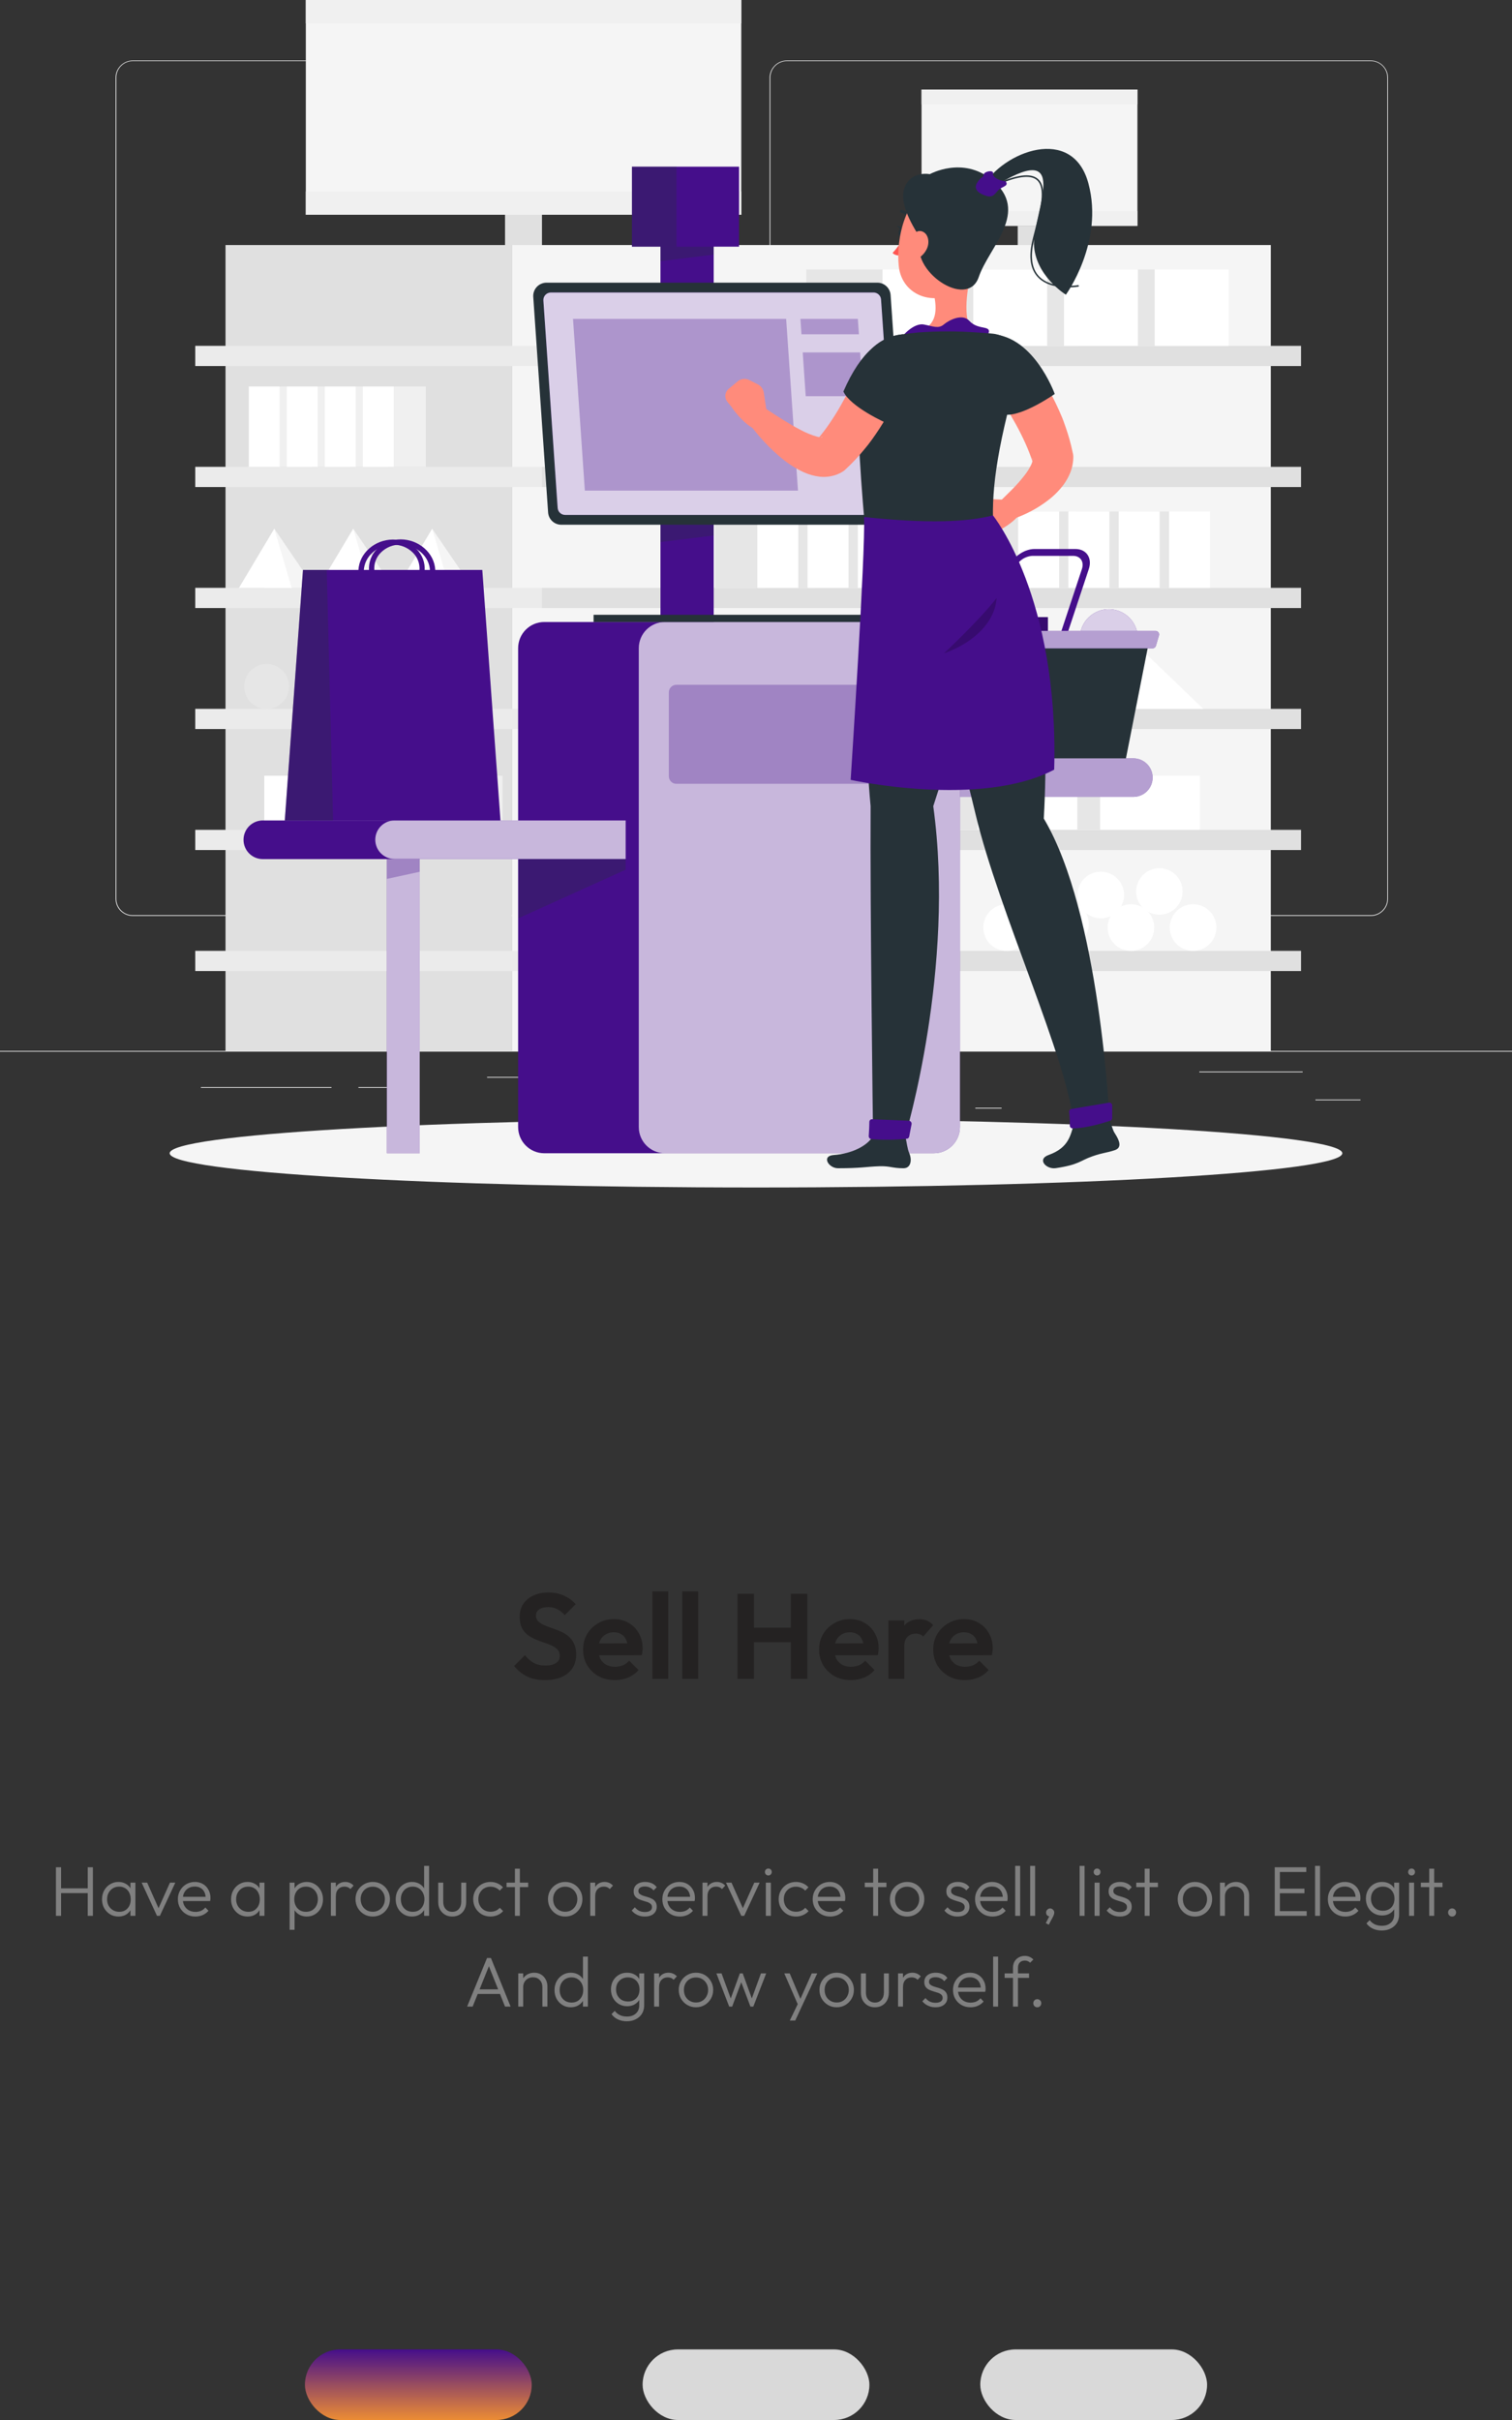<svg width="300" height="480" viewBox="0 0 300 480" fill="none" xmlns="http://www.w3.org/2000/svg">
<rect x="0" y="0" width="300" height="480" fill="#333333" stroke="none"/>
<path d="M300 208.44H0V208.59H300V208.44Z" fill="#EBEBEB"/>
<path d="M269.94 218.094H261V218.244H269.94V218.094Z" fill="#EBEBEB"/>
<path d="M198.732 219.726H193.518V219.876H198.732V219.726Z" fill="#EBEBEB"/>
<path d="M258.468 212.526H237.954V212.676H258.468V212.526Z" fill="#EBEBEB"/>
<path d="M65.778 215.622H39.864V215.772H65.778V215.622Z" fill="#EBEBEB"/>
<path d="M80.466 215.622H71.118V215.772H80.466V215.622Z" fill="#EBEBEB"/>
<path d="M152.856 213.606H96.648V213.756H152.856V213.606Z" fill="#EBEBEB"/>
<path d="M142.2 181.68H26.346C25.438 181.678 24.569 181.317 23.927 180.674C23.286 180.032 22.926 179.162 22.926 178.254V15.396C22.934 14.494 23.297 13.631 23.938 12.995C24.578 12.359 25.444 12.002 26.346 12H142.2C143.109 12 143.98 12.361 144.623 13.004C145.265 13.646 145.626 14.517 145.626 15.426V178.254C145.626 179.163 145.265 180.034 144.623 180.677C143.98 181.319 143.109 181.68 142.2 181.68ZM26.346 12.12C25.478 12.122 24.646 12.467 24.033 13.082C23.42 13.696 23.076 14.528 23.076 15.396V178.254C23.076 179.122 23.42 179.954 24.033 180.568C24.646 181.183 25.478 181.528 26.346 181.53H142.2C143.068 181.528 143.901 181.183 144.515 180.569C145.129 179.955 145.474 179.122 145.476 178.254V15.396C145.474 14.528 145.129 13.695 144.515 13.081C143.901 12.467 143.068 12.122 142.2 12.12H26.346Z" fill="#EBEBEB"/>
<path d="M271.986 181.68H156.126C155.218 181.678 154.347 181.317 153.705 180.675C153.063 180.033 152.702 179.162 152.7 178.254V15.396C152.709 14.493 153.074 13.63 153.716 12.995C154.357 12.359 155.223 12.002 156.126 12H271.986C272.887 12.003 273.751 12.361 274.39 12.997C275.029 13.633 275.392 14.495 275.4 15.396V178.254C275.4 179.161 275.041 180.03 274.401 180.672C273.761 181.314 272.893 181.677 271.986 181.68ZM156.126 12.12C155.258 12.122 154.425 12.467 153.811 13.081C153.197 13.695 152.852 14.528 152.85 15.396V178.254C152.852 179.122 153.197 179.955 153.811 180.569C154.425 181.183 155.258 181.528 156.126 181.53H271.986C272.854 181.528 273.687 181.183 274.301 180.569C274.915 179.955 275.26 179.122 275.262 178.254V15.396C275.26 14.528 274.915 13.695 274.301 13.081C273.687 12.467 272.854 12.122 271.986 12.12H156.126Z" fill="#EBEBEB"/>
<path d="M101.544 48.6H44.742V208.44H101.544V48.6Z" fill="#E0E0E0"/>
<path d="M101.538 208.44L252.144 208.44L252.144 48.6L101.538 48.6L101.538 208.44Z" fill="#F5F5F5"/>
<path d="M107.544 68.598H38.742V72.6H107.544V68.598Z" fill="#EBEBEB"/>
<path d="M107.538 72.6L258.144 72.6V68.598L107.538 68.598V72.6Z" fill="#E0E0E0"/>
<path d="M107.544 92.598H38.742V96.6H107.544V92.598Z" fill="#EBEBEB"/>
<path d="M107.538 96.6L258.144 96.6V92.598L107.538 92.598V96.6Z" fill="#E0E0E0"/>
<path d="M107.544 116.598H38.742V120.6H107.544V116.598Z" fill="#EBEBEB"/>
<path d="M107.538 120.6L258.144 120.6V116.598L107.538 116.598V120.6Z" fill="#E0E0E0"/>
<path d="M107.544 140.598H38.742V144.6H107.544V140.598Z" fill="#EBEBEB"/>
<path d="M107.538 144.6L258.144 144.6V140.598L107.538 140.598V144.6Z" fill="#E0E0E0"/>
<path d="M107.544 164.598H38.742V168.6H107.544V164.598Z" fill="#EBEBEB"/>
<path d="M107.538 168.6L258.144 168.6V164.598L107.538 164.598V168.6Z" fill="#E0E0E0"/>
<path d="M107.544 188.598H38.742V192.6H107.544V188.598Z" fill="#EBEBEB"/>
<path d="M107.538 192.6L258.144 192.6V188.598L107.538 188.598V192.6Z" fill="#E0E0E0"/>
<path d="M147.078 0H60.678V42.6H147.078V0Z" fill="#F5F5F5"/>
<path d="M107.538 42.6H100.206V48.6H107.538V42.6Z" fill="#E0E0E0"/>
<path d="M147.078 37.968H60.678V42.6H147.078V37.968Z" fill="#F0F0F0"/>
<path d="M147.078 0H60.678V4.632H147.078V0Z" fill="#F0F0F0"/>
<path d="M225.678 17.76H182.844V44.796H225.678V17.76Z" fill="#F5F5F5"/>
<path d="M206.586 44.79H201.93V48.6H206.586V44.79Z" fill="#E0E0E0"/>
<path d="M225.678 41.856H182.844V44.796H225.678V41.856Z" fill="#F0F0F0"/>
<path d="M225.678 17.76H182.844V20.7H225.678V17.76Z" fill="#F0F0F0"/>
<path d="M229.128 53.448H213.978V68.598H229.128V53.448Z" fill="#E6E6E6"/>
<path d="M229.122 68.604H243.774V53.454H229.122V68.604Z" fill="white"/>
<path d="M211.128 53.448H195.978V68.598H211.128V53.448Z" fill="#E6E6E6"/>
<path d="M211.122 68.604H225.774V53.454H211.122V68.604Z" fill="white"/>
<path d="M193.128 53.448H177.978V68.598H193.128V53.448Z" fill="#E6E6E6"/>
<path d="M193.122 68.604H207.774V53.454H193.122V68.604Z" fill="white"/>
<path d="M175.128 53.448H159.978V68.598H175.128V53.448Z" fill="#E6E6E6"/>
<path d="M175.122 68.604H189.774V53.454H175.122V68.604Z" fill="white"/>
<path d="M55.506 92.604H61.854V76.668H55.506V92.604Z" fill="#F0F0F0"/>
<path d="M55.512 76.662H49.374V92.598H55.512V76.662Z" fill="white"/>
<path d="M63.048 92.604H69.396V76.668H63.048V92.604Z" fill="#F0F0F0"/>
<path d="M63.048 76.662H56.91V92.598H63.048V76.662Z" fill="white"/>
<path d="M70.584 92.604H76.932V76.668H70.584V92.604Z" fill="#F0F0F0"/>
<path d="M70.59 76.662H64.452V92.598H70.59V76.662Z" fill="white"/>
<path d="M78.132 92.604H84.48V76.668H78.132V92.604Z" fill="#F0F0F0"/>
<path d="M78.132 76.662H71.994V92.598H78.132V76.662Z" fill="white"/>
<path d="M60.702 164.604H69.246V153.87H60.702V164.604Z" fill="#F0F0F0"/>
<path d="M60.702 153.864H52.44V164.598H60.702V153.864Z" fill="white"/>
<path d="M70.854 164.604H79.398V153.87H70.854V164.604Z" fill="#F0F0F0"/>
<path d="M70.854 153.864H62.592V164.598H70.854V153.864Z" fill="white"/>
<path d="M81.006 164.604H89.55V153.87H81.006V164.604Z" fill="#F0F0F0"/>
<path d="M81.006 153.864H72.744V164.598H81.006V153.864Z" fill="white"/>
<path d="M91.152 164.604H99.696V153.87H91.152V164.604Z" fill="#F0F0F0"/>
<path d="M91.158 153.864H82.896V164.598H91.158V153.864Z" fill="white"/>
<path d="M231.954 101.448H223.56V116.598H231.954V101.448Z" fill="#E6E6E6"/>
<path d="M231.96 116.604H240.078V101.454H231.96V116.604Z" fill="white"/>
<path d="M221.976 101.448H213.582V116.598H221.976V101.448Z" fill="#E6E6E6"/>
<path d="M221.976 116.604H230.094V101.454H221.976V116.604Z" fill="white"/>
<path d="M211.998 101.448H203.604V116.598H211.998V101.448Z" fill="#E6E6E6"/>
<path d="M212.004 116.604H220.122V101.454H212.004V116.604Z" fill="white"/>
<path d="M202.026 101.448H193.632V116.598H202.026V101.448Z" fill="#E6E6E6"/>
<path d="M202.032 116.604H210.15V101.454H202.032V116.604Z" fill="white"/>
<path d="M180.198 101.448H171.804V116.598H180.198V101.448Z" fill="#E6E6E6"/>
<path d="M180.204 116.604H188.322V101.454H180.204V116.604Z" fill="white"/>
<path d="M170.22 101.448H161.826V116.598H170.22V101.448Z" fill="#E6E6E6"/>
<path d="M170.226 116.604H178.344V101.454H170.226V116.604Z" fill="white"/>
<path d="M160.248 101.448H151.854V116.598H160.248V101.448Z" fill="#E6E6E6"/>
<path d="M160.248 116.604H168.366V101.454H160.248V116.604Z" fill="white"/>
<path d="M150.27 101.448H141.876V116.598H150.27V101.448Z" fill="#E6E6E6"/>
<path d="M150.276 116.604H158.394V101.454H150.276V116.604Z" fill="white"/>
<path d="M218.274 153.87H197.814V164.568H218.274V153.87Z" fill="#E6E6E6"/>
<path d="M218.274 164.562H238.056V153.864H218.274V164.562Z" fill="white"/>
<path d="M193.962 153.87H173.502V164.568H193.962V153.87Z" fill="#E6E6E6"/>
<path d="M193.968 164.562H213.75V153.864H193.968V164.562Z" fill="white"/>
<path d="M169.656 153.87H149.196V164.568H169.656V153.87Z" fill="#E6E6E6"/>
<path d="M169.656 164.562H189.438V153.864H169.656V164.562Z" fill="white"/>
<path d="M145.35 153.87H124.89V164.568H145.35V153.87Z" fill="#E6E6E6"/>
<path d="M145.35 164.562H165.132V153.864H145.35V164.562Z" fill="white"/>
<path d="M125.226 92.598C128.954 92.598 131.976 89.576 131.976 85.848C131.976 82.12 128.954 79.098 125.226 79.098C121.498 79.098 118.476 82.12 118.476 85.848C118.476 89.576 121.498 92.598 125.226 92.598Z" fill="#E6E6E6"/>
<path d="M143.226 92.598C146.954 92.598 149.976 89.576 149.976 85.848C149.976 82.12 146.954 79.098 143.226 79.098C139.498 79.098 136.476 82.12 136.476 85.848C136.476 89.576 139.498 92.598 143.226 92.598Z" fill="#E6E6E6"/>
<path d="M161.226 92.598C164.954 92.598 167.976 89.576 167.976 85.848C167.976 82.12 164.954 79.098 161.226 79.098C157.498 79.098 154.476 82.12 154.476 85.848C154.476 89.576 157.498 92.598 161.226 92.598Z" fill="#E6E6E6"/>
<path d="M179.226 92.598C182.954 92.598 185.976 89.576 185.976 85.848C185.976 82.12 182.954 79.098 179.226 79.098C175.498 79.098 172.476 82.12 172.476 85.848C172.476 89.576 175.498 92.598 179.226 92.598Z" fill="#E6E6E6"/>
<path d="M53.929 140.49C56.322 139.925 57.804 137.527 57.239 135.134C56.675 132.741 54.277 131.259 51.884 131.824C49.491 132.389 48.009 134.786 48.574 137.179C49.138 139.572 51.536 141.054 53.929 140.49Z" fill="#E6E6E6"/>
<path d="M65.798 140.487C68.191 139.923 69.673 137.525 69.108 135.132C68.543 132.739 66.145 131.257 63.752 131.822C61.359 132.386 59.877 134.784 60.442 137.177C61.007 139.57 63.405 141.052 65.798 140.487Z" fill="#E6E6E6"/>
<path d="M80.763 137.854C81.704 135.582 80.626 132.978 78.354 132.037C76.082 131.096 73.478 132.175 72.537 134.446C71.596 136.718 72.675 139.322 74.947 140.263C77.218 141.204 79.822 140.125 80.763 137.854Z" fill="#E6E6E6"/>
<path d="M91.665 139.302C93.403 137.563 93.403 134.744 91.665 133.006C89.926 131.267 87.107 131.267 85.369 133.006C83.63 134.744 83.63 137.563 85.369 139.302C87.107 141.04 89.926 141.04 91.665 139.302Z" fill="#E6E6E6"/>
<path d="M204.003 185.751C204.981 183.391 203.86 180.685 201.5 179.707C199.139 178.729 196.433 179.85 195.456 182.211C194.478 184.571 195.599 187.277 197.959 188.255C200.32 189.233 203.026 188.112 204.003 185.751Z" fill="white"/>
<path d="M212.481 187.747C214.959 187.159 216.492 184.674 215.904 182.195C215.317 179.717 212.831 178.185 210.353 178.772C207.875 179.36 206.342 181.845 206.93 184.323C207.518 186.802 210.003 188.334 212.481 187.747Z" fill="white"/>
<path d="M228.662 185.75C229.64 183.39 228.519 180.684 226.159 179.706C223.798 178.729 221.092 179.849 220.115 182.21C219.137 184.57 220.258 187.276 222.618 188.254C224.979 189.232 227.685 188.111 228.662 185.75Z" fill="white"/>
<path d="M240.995 185.747C241.973 183.387 240.852 180.681 238.491 179.703C236.131 178.725 233.425 179.846 232.447 182.206C231.469 184.567 232.59 187.273 234.951 188.251C237.311 189.228 240.017 188.107 240.995 185.747Z" fill="white"/>
<path d="M209.349 180.792C211.156 178.985 211.156 176.056 209.349 174.249C207.542 172.443 204.613 172.443 202.807 174.249C201 176.056 201 178.985 202.807 180.792C204.613 182.598 207.542 182.598 209.349 180.792Z" fill="white"/>
<path d="M222.683 179.29C223.66 176.93 222.539 174.224 220.179 173.246C217.819 172.269 215.113 173.39 214.135 175.75C213.157 178.11 214.278 180.816 216.638 181.794C218.999 182.772 221.705 181.651 222.683 179.29Z" fill="white"/>
<path d="M231.1 181.304C233.578 180.717 235.111 178.231 234.523 175.753C233.936 173.275 231.45 171.742 228.972 172.33C226.494 172.917 224.961 175.403 225.549 177.881C226.136 180.359 228.622 181.892 231.1 181.304Z" fill="white"/>
<path d="M143.134 187.25C144.941 185.444 144.941 182.515 143.134 180.708C141.328 178.902 138.399 178.902 136.592 180.708C134.786 182.515 134.786 185.444 136.592 187.25C138.399 189.057 141.328 189.057 143.134 187.25Z" fill="white"/>
<path d="M156.465 185.751C157.443 183.39 156.322 180.684 153.962 179.707C151.601 178.729 148.895 179.85 147.918 182.21C146.94 184.571 148.061 187.277 150.421 188.254C152.782 189.232 155.488 188.111 156.465 185.751Z" fill="white"/>
<path d="M165.579 188.491C168.065 187.904 169.605 185.413 169.018 182.926C168.432 180.44 165.94 178.9 163.453 179.486C160.967 180.073 159.427 182.565 160.014 185.051C160.601 187.538 163.092 189.078 165.579 188.491Z" fill="white"/>
<path d="M181.124 185.744C182.102 183.384 180.981 180.677 178.621 179.7C176.26 178.722 173.554 179.843 172.577 182.203C171.599 184.564 172.72 187.27 175.08 188.247C177.441 189.225 180.147 188.104 181.124 185.744Z" fill="white"/>
<path d="M150.48 179.291C151.457 176.93 150.336 174.224 147.976 173.247C145.616 172.269 142.91 173.39 141.932 175.75C140.954 178.111 142.075 180.817 144.435 181.794C146.796 182.772 149.502 181.651 150.48 179.291Z" fill="white"/>
<path d="M161.809 180.794C163.615 178.987 163.615 176.058 161.809 174.252C160.002 172.445 157.073 172.445 155.266 174.252C153.46 176.058 153.46 178.987 155.266 180.794C157.073 182.601 160.002 182.601 161.809 180.794Z" fill="white"/>
<path d="M175.139 179.29C176.116 176.929 174.995 174.223 172.635 173.246C170.275 172.268 167.569 173.389 166.591 175.749C165.613 178.11 166.734 180.816 169.094 181.793C171.455 182.771 174.161 181.65 175.139 179.29Z" fill="white"/>
<path d="M226.176 128.52L229.566 140.598H211.806L226.176 128.52Z" fill="#E0E0E0"/>
<path d="M226.176 128.52L220.002 140.598H238.74L226.176 128.52Z" fill="white"/>
<path d="M198.09 128.52L201.48 140.598H183.714L198.09 128.52Z" fill="#E0E0E0"/>
<path d="M198.09 128.52L191.916 140.598H210.654L198.09 128.52Z" fill="white"/>
<path d="M169.998 128.52L173.394 140.598H155.628L169.998 128.52Z" fill="#E0E0E0"/>
<path d="M169.998 128.52L163.824 140.598H182.568L169.998 128.52Z" fill="white"/>
<path d="M54.42 104.868L52.53 116.598H62.436L54.42 104.868Z" fill="#F5F5F5"/>
<path d="M54.42 104.868L57.864 116.598H47.412L54.42 104.868Z" fill="white"/>
<path d="M70.086 104.868L68.196 116.598H78.102L70.086 104.868Z" fill="#F5F5F5"/>
<path d="M70.086 104.868L73.53 116.598H63.078L70.086 104.868Z" fill="white"/>
<path d="M85.752 104.868L83.856 116.598H93.768L85.752 104.868Z" fill="#F5F5F5"/>
<path d="M85.752 104.868L89.196 116.598H78.744L85.752 104.868Z" fill="white"/>
<path d="M141.912 128.52L145.302 140.598H127.542L141.912 128.52Z" fill="#E0E0E0"/>
<path d="M141.912 128.52L135.738 140.598H154.482L141.912 128.52Z" fill="white"/>
<path d="M150 235.536C214.249 235.536 266.334 232.495 266.334 228.744C266.334 224.993 214.249 221.952 150 221.952C85.751 221.952 33.666 224.993 33.666 228.744C33.666 232.495 85.751 235.536 150 235.536Z" fill="#F5F5F5"/>
<path d="M175.2 150.414H224.874C225.888 150.414 226.86 150.817 227.577 151.533C228.293 152.25 228.696 153.222 228.696 154.236C228.696 155.25 228.293 156.222 227.577 156.939C226.86 157.655 225.888 158.058 224.874 158.058H175.2V150.414Z" fill="#450E8B"/>
<path opacity="0.6" d="M175.2 150.414H224.874C225.888 150.414 226.86 150.817 227.577 151.533C228.293 152.25 228.696 153.222 228.696 154.236C228.696 155.25 228.293 156.222 227.577 156.939C226.86 157.655 225.888 158.058 224.874 158.058H175.2V150.414Z" fill="white"/>
<path d="M225.592 127.893C226.32 124.807 224.409 121.714 221.323 120.986C218.236 120.257 215.144 122.169 214.415 125.255C213.687 128.342 215.598 131.434 218.685 132.163C221.771 132.891 224.864 130.98 225.592 127.893Z" fill="#450E8B"/>
<path opacity="0.8" d="M225.592 127.893C226.32 124.807 224.409 121.714 221.323 120.986C218.236 120.257 215.144 122.169 214.415 125.255C213.687 128.342 215.598 131.434 218.685 132.163C221.771 132.891 224.864 130.98 225.592 127.893Z" fill="white"/>
<path d="M180.486 127.35H227.952L223.404 150.414H185.028L180.486 127.35Z" fill="#263238"/>
<path d="M179.16 125.136H229.272C229.382 125.135 229.491 125.16 229.59 125.209C229.689 125.258 229.775 125.329 229.841 125.417C229.908 125.505 229.953 125.608 229.973 125.716C229.993 125.825 229.987 125.936 229.956 126.042L229.356 128.088C229.312 128.235 229.222 128.365 229.099 128.456C228.975 128.548 228.826 128.598 228.672 128.598H179.754C179.6 128.598 179.451 128.548 179.327 128.456C179.204 128.365 179.114 128.235 179.07 128.088L178.47 126.042C178.439 125.936 178.433 125.824 178.454 125.715C178.474 125.606 178.519 125.503 178.586 125.415C178.654 125.327 178.74 125.256 178.84 125.207C178.94 125.159 179.049 125.134 179.16 125.136Z" fill="#450E8B"/>
<path opacity="0.6" d="M179.16 125.136H229.272C229.382 125.135 229.491 125.16 229.59 125.209C229.689 125.258 229.775 125.329 229.841 125.417C229.908 125.505 229.953 125.608 229.973 125.716C229.993 125.825 229.987 125.936 229.956 126.042L229.356 128.088C229.312 128.235 229.222 128.365 229.099 128.456C228.975 128.548 228.826 128.598 228.672 128.598H179.754C179.6 128.598 179.451 128.548 179.327 128.456C179.204 128.365 179.114 128.235 179.07 128.088L178.47 126.042C178.439 125.936 178.433 125.824 178.454 125.715C178.474 125.606 178.519 125.503 178.586 125.415C178.654 125.327 178.74 125.256 178.84 125.207C178.94 125.159 179.049 125.134 179.16 125.136Z" fill="white"/>
<path d="M207.918 122.4H185.118V125.136H207.918V122.4Z" fill="#450E8B"/>
<path opacity="0.2" d="M207.918 122.4H185.118V125.136H207.918V122.4Z" fill="black"/>
<path d="M198.216 130.128C198.163 130.292 198.054 130.432 197.908 130.524C197.762 130.616 197.589 130.654 197.418 130.632C195.618 130.326 194.73 128.688 195.384 126.714L199.974 112.86C200.7 110.67 203.07 108.894 205.254 108.894H213.384C215.568 108.894 216.756 110.694 216.036 112.86L211.962 125.136H210.6L214.668 112.86C215.148 111.426 214.368 110.256 212.934 110.256H204.804C204.036 110.306 203.298 110.58 202.683 111.042C202.067 111.504 201.599 112.136 201.336 112.86L196.746 126.714C196.356 127.884 196.806 128.88 197.76 129.204C197.851 129.234 197.935 129.283 198.007 129.346C198.079 129.409 198.138 129.485 198.18 129.571C198.223 129.657 198.248 129.75 198.254 129.846C198.26 129.942 198.247 130.037 198.216 130.128Z" fill="#450E8B"/>
<path d="M185.274 123.372H107.994C105.128 123.372 102.804 125.696 102.804 128.562V223.554C102.804 226.42 105.128 228.744 107.994 228.744H185.274C188.14 228.744 190.464 226.42 190.464 223.554V128.562C190.464 125.696 188.14 123.372 185.274 123.372Z" fill="#450E8B"/>
<path d="M124.14 162.732H52.14C51.126 162.734 50.154 163.138 49.437 163.855C48.721 164.573 48.318 165.546 48.318 166.56C48.316 167.063 48.413 167.562 48.604 168.028C48.795 168.494 49.076 168.917 49.431 169.274C49.786 169.631 50.208 169.914 50.673 170.107C51.138 170.301 51.637 170.4 52.14 170.4H124.14V162.732Z" fill="#450E8B"/>
<path opacity="0.3" d="M124.14 172.5L102.894 182.118V170.376H124.14V172.5Z" fill="#263238"/>
<path opacity="0.7" d="M124.14 162.732H78.282C77.268 162.734 76.296 163.138 75.579 163.855C74.862 164.573 74.46 165.546 74.46 166.56C74.462 167.573 74.865 168.544 75.581 169.261C76.298 169.977 77.269 170.38 78.282 170.382H124.14V162.732Z" fill="white"/>
<path opacity="0.7" d="M185.274 123.372H131.934C129.068 123.372 126.744 125.696 126.744 128.562V223.554C126.744 226.42 129.068 228.744 131.934 228.744H185.274C188.14 228.744 190.464 226.42 190.464 223.554V128.562C190.464 125.696 188.14 123.372 185.274 123.372Z" fill="white"/>
<path d="M83.274 170.382H76.764V228.744H83.274V170.382Z" fill="#450E8B"/>
<path opacity="0.7" d="M83.274 170.382H76.764V228.744H83.274V170.382Z" fill="white"/>
<path opacity="0.3" d="M83.274 172.914L76.764 174.324V170.376H83.274V172.914Z" fill="#450E8B"/>
<path opacity="0.3" d="M183.012 135.828H134.19C133.372 135.828 132.708 136.492 132.708 137.31V153.984C132.708 154.803 133.372 155.466 134.19 155.466H183.012C183.83 155.466 184.494 154.803 184.494 153.984V137.31C184.494 136.492 183.83 135.828 183.012 135.828Z" fill="#450E8B"/>
<path d="M95.694 113.046H60.114L56.508 162.738H99.3L95.694 113.046Z" fill="#450E8B"/>
<path opacity="0.3" d="M64.836 113.046H60.114L56.508 162.738H66.084L64.836 113.046Z" fill="#263238"/>
<path d="M80.07 119.106C76.746 119.106 73.77 116.772 73.272 113.664C73.149 112.912 73.184 112.142 73.374 111.403C73.564 110.665 73.905 109.974 74.376 109.374C74.923 108.696 75.602 108.137 76.373 107.732C77.144 107.326 77.99 107.083 78.858 107.016C82.428 106.692 85.764 109.122 86.292 112.416C86.414 113.17 86.378 113.941 86.187 114.68C85.996 115.42 85.654 116.112 85.182 116.712C84.637 117.39 83.958 117.95 83.189 118.355C82.419 118.761 81.574 119.004 80.706 119.07C80.49 119.094 80.28 119.106 80.07 119.106ZM79.5 108.042C79.32 108.042 79.134 108.042 78.954 108.042C78.23 108.097 77.524 108.298 76.881 108.635C76.237 108.971 75.668 109.435 75.21 109.998C74.829 110.485 74.552 111.045 74.398 111.644C74.245 112.243 74.216 112.868 74.316 113.478C74.754 116.244 77.58 118.278 80.61 118.002C81.334 117.947 82.04 117.746 82.683 117.41C83.327 117.073 83.895 116.609 84.354 116.046C84.735 115.559 85.012 114.999 85.165 114.4C85.319 113.801 85.347 113.176 85.248 112.566C84.834 109.992 82.314 108.042 79.5 108.042Z" fill="#450E8B"/>
<path d="M77.4 119.106C77.19 119.106 76.98 119.106 76.764 119.106C75.896 119.04 75.051 118.797 74.281 118.391C73.512 117.986 72.833 117.426 72.288 116.748C71.816 116.148 71.474 115.456 71.283 114.716C71.093 113.977 71.059 113.205 71.184 112.452C71.706 109.152 75.042 106.722 78.612 107.052C79.481 107.118 80.326 107.361 81.097 107.767C81.868 108.172 82.548 108.731 83.094 109.41C83.566 110.009 83.908 110.7 84.098 111.439C84.288 112.177 84.322 112.947 84.198 113.7C83.682 116.772 80.7 119.106 77.4 119.106ZM78 108.042C75.18 108.042 72.66 109.992 72.246 112.59C72.147 113.2 72.175 113.825 72.329 114.424C72.482 115.023 72.759 115.583 73.14 116.07C73.599 116.633 74.167 117.097 74.811 117.433C75.454 117.77 76.16 117.971 76.884 118.026C79.914 118.296 82.74 116.268 83.184 113.502C83.284 112.891 83.256 112.266 83.101 111.667C82.946 111.068 82.668 110.508 82.284 110.022C81.827 109.459 81.259 108.995 80.617 108.659C79.974 108.322 79.269 108.121 78.546 108.066C78.312 108.048 78.132 108.042 77.952 108.042H78Z" fill="#450E8B"/>
<path d="M141.606 45.336H131.046V123.378H141.606V45.336Z" fill="#450E8B"/>
<path opacity="0.3" d="M141.606 87.12H131.046V107.514L141.606 106.212V87.12Z" fill="#263238"/>
<path opacity="0.3" d="M141.606 45.87H131.046V51.804L141.606 50.502V45.87Z" fill="#263238"/>
<path d="M108.75 101.634L105.804 58.884C105.779 58.524 105.829 58.162 105.95 57.822C106.071 57.482 106.26 57.17 106.507 56.906C106.753 56.642 107.051 56.432 107.383 56.288C107.714 56.144 108.071 56.07 108.432 56.07H174.078C174.745 56.068 175.387 56.321 175.875 56.775C176.363 57.23 176.66 57.853 176.706 58.518L179.646 101.268C179.672 101.628 179.623 101.99 179.502 102.331C179.381 102.672 179.192 102.984 178.945 103.248C178.699 103.512 178.4 103.722 178.069 103.866C177.737 104.009 177.379 104.083 177.018 104.082H111.372C110.706 104.083 110.064 103.831 109.577 103.377C109.09 102.922 108.794 102.299 108.75 101.634Z" fill="#263238"/>
<path d="M173.322 58.02H109.296C109.092 58.02 108.891 58.062 108.704 58.144C108.517 58.225 108.349 58.344 108.21 58.493C108.071 58.642 107.964 58.819 107.896 59.011C107.828 59.203 107.8 59.407 107.814 59.61L110.646 100.746C110.672 101.122 110.839 101.474 111.114 101.731C111.389 101.988 111.751 102.131 112.128 102.132H176.154C176.358 102.132 176.561 102.091 176.748 102.01C176.936 101.929 177.104 101.81 177.244 101.661C177.384 101.512 177.491 101.335 177.559 101.143C177.628 100.95 177.656 100.746 177.642 100.542L174.81 59.4C174.783 59.024 174.614 58.673 174.338 58.417C174.062 58.161 173.699 58.019 173.322 58.02Z" fill="#450E8B"/>
<path opacity="0.8" d="M173.322 58.02H109.296C109.092 58.02 108.891 58.062 108.704 58.144C108.517 58.225 108.349 58.344 108.21 58.493C108.071 58.642 107.964 58.819 107.896 59.011C107.828 59.203 107.8 59.407 107.814 59.61L110.646 100.746C110.672 101.122 110.839 101.474 111.114 101.731C111.389 101.988 111.751 102.131 112.128 102.132H176.154C176.358 102.132 176.561 102.091 176.748 102.01C176.936 101.929 177.104 101.81 177.244 101.661C177.384 101.512 177.491 101.335 177.559 101.143C177.628 100.95 177.656 100.746 177.642 100.542L174.81 59.4C174.783 59.024 174.614 58.673 174.338 58.417C174.062 58.161 173.699 58.019 173.322 58.02Z" fill="white"/>
<path d="M173.97 121.944H117.774V123.372H173.97V121.944Z" fill="#263238"/>
<path opacity="0.3" d="M158.328 97.314H116.04L113.694 63.258H155.982L158.328 97.314Z" fill="#450E8B"/>
<path opacity="0.3" d="M170.418 66.306H159.024L158.814 63.258H170.208L170.418 66.306Z" fill="#450E8B"/>
<path opacity="0.3" d="M171.258 78.588H159.864L159.27 69.9H170.664L171.258 78.588Z" fill="#450E8B"/>
<path d="M146.634 33.066H125.388V48.924H146.634V33.066Z" fill="#450E8B"/>
<path opacity="0.3" d="M134.226 33.066H125.388V48.924H134.226V33.066Z" fill="#263238"/>
<path d="M192.48 101.286L193.65 99.792C193.867 99.515 194.148 99.294 194.469 99.148C194.789 99.002 195.14 98.934 195.492 98.952L198.828 99.102C199.485 99.135 200.124 99.323 200.694 99.652C201.264 99.98 201.747 100.44 202.104 100.992L202.548 101.688C200.748 104.298 196.926 105.81 196.926 105.81L195.882 106.362C195.67 106.482 195.437 106.558 195.196 106.587C194.954 106.616 194.71 106.597 194.476 106.531C194.242 106.464 194.024 106.352 193.833 106.2C193.643 106.049 193.485 105.861 193.368 105.648L192.246 103.584C192.058 103.22 191.979 102.808 192.021 102.4C192.063 101.992 192.222 101.605 192.48 101.286Z" fill="#FF8B7B"/>
<path d="M204.09 71.364C204.438 71.79 204.69 72.09 204.942 72.45C205.194 72.81 205.446 73.14 205.692 73.482C206.184 74.178 206.634 74.886 207.084 75.594C207.958 77.029 208.759 78.507 209.484 80.022C209.856 80.778 210.192 81.558 210.534 82.338C210.876 83.118 211.164 83.916 211.44 84.738C212.015 86.371 212.48 88.041 212.832 89.736L212.898 90.012C212.94 90.209 212.961 90.41 212.958 90.612C212.955 91.684 212.752 92.747 212.358 93.744C212.023 94.571 211.59 95.355 211.068 96.078C210.185 97.267 209.138 98.325 207.96 99.222C206.906 100.031 205.786 100.749 204.612 101.37C203.456 101.984 202.252 102.504 201.012 102.924C200.527 103.09 200 103.087 199.518 102.914C199.035 102.742 198.625 102.411 198.356 101.975C198.086 101.539 197.972 101.025 198.033 100.516C198.093 100.007 198.325 99.534 198.69 99.174L198.84 99.03C199.578 98.292 200.43 97.494 201.168 96.714C201.9 95.963 202.589 95.172 203.232 94.344C203.793 93.655 204.266 92.899 204.642 92.094C204.942 91.422 204.906 90.894 204.816 90.894L204.942 91.746C204.492 90.45 204.012 89.166 203.43 87.888C202.848 86.61 202.23 85.356 201.534 84.108C200.838 82.86 200.124 81.636 199.35 80.436C198.966 79.836 198.57 79.236 198.15 78.636L197.55 77.772L196.998 76.992L196.854 76.788C196.202 75.834 195.941 74.666 196.127 73.525C196.312 72.385 196.929 71.359 197.85 70.662C198.771 69.963 199.925 69.647 201.073 69.776C202.222 69.906 203.276 70.472 204.018 71.358L204.09 71.364Z" fill="#FF8B7B"/>
<path d="M195.858 66.276C194.166 70.116 194.274 74.91 199.458 82.242C202.902 82.62 209.274 78.144 209.274 78.144C209.274 78.144 204.9 65.874 195.858 66.276Z" fill="#263238"/>
<path d="M192.972 52.926C191.97 56.646 190.734 63.462 193.146 65.94C193.146 65.94 189.624 65.412 182.148 70.038C179.982 66.93 181.59 65.94 181.59 65.94C185.79 64.95 185.934 61.878 185.424 58.986L192.972 52.926Z" fill="#FF8B7B"/>
<path d="M177.756 68.706C178.866 66.306 181.482 64.02 183.288 64.362C185.094 64.704 186.192 65.268 187.26 64.362C188.328 63.456 190.968 62.136 192.312 63.63C194.202 65.718 197.064 64.23 195.984 66.516C194.82 69 177.756 68.706 177.756 68.706Z" fill="#450E8B"/>
<path d="M179.454 46.098C179.382 46.608 179.058 47.004 178.734 46.98C178.41 46.956 178.206 46.524 178.278 46.014C178.35 45.504 178.674 45.114 178.998 45.138C179.322 45.162 179.532 45.6 179.454 46.098Z" fill="#263238"/>
<path d="M179.136 45.174L177.996 44.736C177.996 44.736 178.47 45.732 179.136 45.174Z" fill="#263238"/>
<path d="M179.346 47.058C178.734 48.188 177.98 49.234 177.102 50.172C177.672 50.844 178.83 50.64 178.83 50.64L179.346 47.058Z" fill="#FF5652"/>
<path d="M178.608 42.054C178.569 41.989 178.556 41.912 178.572 41.838C178.597 41.764 178.649 41.702 178.718 41.665C178.788 41.628 178.868 41.619 178.944 41.64C179.415 41.745 179.855 41.958 180.23 42.262C180.605 42.566 180.904 42.953 181.104 43.392C181.119 43.428 181.126 43.466 181.124 43.505C181.123 43.543 181.113 43.581 181.095 43.615C181.077 43.65 181.052 43.68 181.022 43.703C180.991 43.727 180.956 43.744 180.918 43.752C180.841 43.775 180.759 43.768 180.687 43.734C180.616 43.699 180.559 43.64 180.528 43.566C180.364 43.221 180.122 42.919 179.823 42.681C179.523 42.444 179.173 42.279 178.8 42.198C178.72 42.175 178.652 42.124 178.608 42.054Z" fill="#263238"/>
<path d="M196.152 45.462C195.018 51.462 194.67 54.024 191.244 56.904C186.09 61.242 179.004 58.95 178.332 52.824C177.732 47.316 179.67 38.424 185.856 36.438C187.171 35.956 188.591 35.837 189.968 36.094C191.345 36.35 192.627 36.973 193.681 37.896C194.734 38.819 195.519 40.009 195.954 41.34C196.389 42.671 196.457 44.095 196.152 45.462Z" fill="#FF8B7B"/>
<path d="M182.7 47.4C180.528 43.998 178.176 39.75 179.652 36.798C181.128 33.846 184.482 34.548 184.482 34.548C184.482 34.548 190.98 30.9 196.8 35.652C204.516 41.97 196.242 48.924 194.196 54.948C191.934 61.578 180.27 53.55 182.7 47.4Z" fill="#263238"/>
<path d="M215.952 36.372C212.814 24.702 199.05 30.066 195.048 36.972L196.68 37.398C213.102 26.802 205.014 42.12 205.152 48.366C205.29 54.612 211.482 58.458 211.482 58.458C211.482 58.458 219.084 48.036 215.952 36.372Z" fill="#263238"/>
<path d="M211.8 57C210.048 57 207.6 56.67 206.004 55.056C204.564 53.598 204.114 51.372 204.678 48.456C204.858 47.532 205.146 46.446 205.446 45.3C206.394 41.7 207.576 37.272 205.716 35.7C204.408 34.59 201.654 34.98 197.526 36.846C197.508 36.855 197.489 36.86 197.469 36.861C197.45 36.863 197.43 36.86 197.411 36.853C197.393 36.846 197.376 36.836 197.361 36.822C197.347 36.809 197.336 36.792 197.328 36.774C197.32 36.756 197.316 36.736 197.315 36.717C197.315 36.697 197.319 36.677 197.326 36.659C197.333 36.64 197.344 36.624 197.358 36.609C197.371 36.595 197.388 36.584 197.406 36.576C201.702 34.626 204.486 34.266 205.908 35.472C207.912 37.164 206.76 41.526 205.74 45.378C205.434 46.518 205.14 47.598 204.972 48.516C204.432 51.348 204.852 53.484 206.22 54.87C208.77 57.45 213.834 56.574 213.888 56.562C213.908 56.559 213.928 56.56 213.947 56.564C213.967 56.569 213.985 56.577 214.001 56.589C214.017 56.601 214.031 56.615 214.041 56.633C214.052 56.65 214.059 56.668 214.062 56.688C214.065 56.708 214.064 56.728 214.06 56.747C214.055 56.767 214.047 56.785 214.035 56.801C214.023 56.817 214.009 56.831 213.992 56.842C213.975 56.852 213.956 56.859 213.936 56.862C213.229 56.963 212.515 57.01 211.8 57Z" fill="#263238"/>
<path d="M197.034 34.404C197.184 33.642 195.264 33.96 195.174 34.638C195.084 35.316 194.832 34.938 194.082 35.928C193.332 36.918 193.23 38.082 195.69 38.85C197.25 39.336 197.49 38.136 198.288 37.536C198.726 37.212 199.218 37.044 199.536 36.798C199.614 36.737 199.673 36.654 199.703 36.56C199.734 36.466 199.736 36.364 199.709 36.269C199.682 36.174 199.627 36.089 199.551 36.025C199.476 35.961 199.383 35.921 199.284 35.91C198.276 35.826 196.878 35.154 197.034 34.404Z" fill="#450E8B"/>
<path d="M183.804 49.536C183.534 50.055 183.159 50.513 182.702 50.878C182.246 51.244 181.718 51.51 181.152 51.66C179.742 51.972 179.208 50.346 179.742 48.762C180.222 47.346 181.542 45.468 182.886 45.876C184.23 46.284 184.566 48.162 183.804 49.536Z" fill="#FF8B7B"/>
<path d="M209.478 231.702C214.14 231.006 214.23 230.232 216.732 229.356C218.874 228.6 219.474 228.708 221.202 228.126C222.648 227.64 222.156 226.266 221.202 224.802C220.728 224.07 220.656 223.374 220.134 222.072L213.048 223.122C212.364 225.102 212.118 227.634 208.074 229.08C205.668 229.944 207.6 231.978 209.478 231.702Z" fill="#263238"/>
<path d="M166.266 231.72C170.904 231.72 171.792 231.414 174.402 231.324C176.634 231.246 177 231.72 179.262 231.72C180.762 231.72 180.972 230.028 180.42 228.762C179.994 227.778 179.928 226.596 179.616 225.318H173.226C172.074 227.34 168.93 228.84 165.426 229.092C162.906 229.278 164.4 231.72 166.266 231.72Z" fill="#263238"/>
<path d="M171.684 105.378C171.684 105.378 170.76 138.726 172.74 159.906C172.614 179.784 173.226 225.306 173.226 225.306C173.382 226.32 178.71 225.906 179.616 225.306C179.616 225.306 189.606 192.144 185.172 159.906C196.266 126.27 193.872 105.378 193.872 105.378H171.684Z" fill="#263238"/>
<path d="M178.338 105.378C178.338 105.378 189.174 143.016 193.566 161.502C198.186 180.912 211.914 210.258 213.054 223.122C214.254 223.596 218.088 223.068 220.14 222.072C220.14 222.072 218.262 181.05 207.102 162.36C209.622 116.376 197.142 105.36 197.142 105.36L178.338 105.378Z" fill="#263238"/>
<path d="M212.13 220.548C212.239 221.43 212.285 222.318 212.268 223.206C212.262 223.283 212.272 223.36 212.298 223.433C212.323 223.505 212.363 223.572 212.416 223.628C212.468 223.684 212.532 223.729 212.602 223.76C212.673 223.791 212.749 223.806 212.826 223.806C215.478 223.806 219.144 222.678 220.302 222.282C220.41 222.247 220.504 222.179 220.57 222.087C220.637 221.996 220.673 221.885 220.674 221.772V219.258C220.673 219.178 220.655 219.098 220.621 219.025C220.587 218.952 220.537 218.888 220.476 218.836C220.414 218.784 220.342 218.746 220.264 218.725C220.187 218.703 220.105 218.699 220.026 218.712L212.562 219.966C212.431 219.992 212.314 220.066 212.234 220.174C212.154 220.281 212.117 220.415 212.13 220.548Z" fill="#450E8B"/>
<path d="M172.494 222.516C172.494 223.206 172.434 224.436 172.368 225.342C172.366 225.487 172.417 225.627 172.511 225.737C172.605 225.848 172.735 225.92 172.878 225.942C175.225 226.135 177.586 226.109 179.928 225.864C180.04 225.854 180.146 225.808 180.23 225.732C180.313 225.656 180.369 225.555 180.39 225.444L180.87 222.966C180.881 222.885 180.875 222.803 180.853 222.725C180.831 222.646 180.794 222.573 180.743 222.51C180.692 222.446 180.628 222.394 180.556 222.356C180.484 222.318 180.405 222.295 180.324 222.288L173.04 222C172.97 221.996 172.899 222.006 172.833 222.03C172.767 222.054 172.707 222.092 172.656 222.14C172.604 222.188 172.564 222.247 172.536 222.311C172.508 222.376 172.494 222.446 172.494 222.516Z" fill="#450E8B"/>
<path d="M170.244 75.408C170.102 79.29 170.158 83.177 170.412 87.054C170.61 92.112 170.958 97.086 171.684 105.378H197.142C196.632 98.208 197.466 90.036 202.038 73.902C202.308 73.058 202.386 72.165 202.266 71.287C202.146 70.409 201.831 69.569 201.344 68.829C200.858 68.088 200.211 67.466 199.453 67.008C198.695 66.55 197.844 66.267 196.962 66.18C195.954 66.078 194.88 65.994 193.782 65.94C189.935 65.667 186.073 65.667 182.226 65.94C180.966 66.054 179.664 66.216 178.422 66.39C176.226 66.716 174.212 67.793 172.721 69.437C171.23 71.081 170.354 73.191 170.244 75.408Z" fill="#263238"/>
<path d="M197.016 102.228C191.922 103.53 184.17 103.902 171.444 102.546C171.75 109.296 168.78 154.686 168.78 154.686C168.78 154.686 194.58 160.356 209.166 152.658C210.108 118.356 197.016 102.228 197.016 102.228Z" fill="#450E8B"/>
<path opacity="0.2" d="M187.278 129.6C187.278 129.6 194.28 123.078 197.736 118.626C197.46 123.294 193.29 127.482 187.278 129.6Z" fill="black"/>
<path d="M148.65 75.372L150.342 76.23C150.659 76.388 150.934 76.619 151.143 76.906C151.352 77.192 151.489 77.524 151.542 77.874L152.04 81.174C152.143 81.826 152.088 82.494 151.88 83.121C151.671 83.747 151.314 84.314 150.84 84.774L150.24 85.374C147.336 84.138 145.104 80.664 145.104 80.664L144.36 79.746C144.2 79.562 144.079 79.348 144.003 79.116C143.927 78.884 143.898 78.64 143.918 78.397C143.937 78.154 144.005 77.918 144.117 77.701C144.229 77.484 144.383 77.293 144.57 77.136L146.37 75.636C146.684 75.377 147.066 75.214 147.471 75.167C147.876 75.121 148.285 75.192 148.65 75.372Z" fill="#FF8B7B"/>
<path d="M179.04 75.972C178.854 76.488 178.716 76.848 178.554 77.262C178.392 77.676 178.218 78.048 178.05 78.462C177.714 79.242 177.342 79.992 176.964 80.742C176.199 82.243 175.354 83.701 174.432 85.11C173.976 85.818 173.49 86.514 172.998 87.204C172.506 87.894 171.978 88.566 171.42 89.22C170.324 90.56 169.138 91.823 167.868 93L167.7 93.162C167.548 93.307 167.381 93.436 167.202 93.546C166.467 94.003 165.653 94.316 164.802 94.47C164.094 94.6 163.37 94.629 162.654 94.554C161.564 94.424 160.5 94.128 159.498 93.678C157.94 92.96 156.482 92.042 155.16 90.948C153.958 89.966 152.823 88.903 151.764 87.768C150.717 86.659 149.741 85.484 148.842 84.252C148.531 83.825 148.379 83.303 148.413 82.775C148.448 82.248 148.666 81.75 149.03 81.367C149.394 80.984 149.881 80.742 150.406 80.681C150.931 80.621 151.46 80.746 151.902 81.036L152.004 81.102C153.12 81.828 154.302 82.62 155.454 83.328C156.606 84.036 157.77 84.726 158.91 85.308C159.931 85.859 161.009 86.296 162.126 86.61C162.45 86.711 162.791 86.744 163.128 86.706C163.206 86.706 163.2 86.646 163.128 86.646C162.986 86.65 162.846 86.688 162.72 86.754L162.06 87.306C162.936 86.25 163.788 85.17 164.574 84.012C165.36 82.854 166.122 81.666 166.824 80.412C167.526 79.158 168.21 77.922 168.84 76.638C169.158 76.002 169.44 75.354 169.758 74.712L170.184 73.752L170.568 72.882L170.67 72.654C171.142 71.593 172.007 70.755 173.083 70.317C174.158 69.878 175.362 69.873 176.442 70.301C177.521 70.73 178.394 71.559 178.876 72.616C179.358 73.673 179.412 74.876 179.028 75.972H179.04Z" fill="#FF8B7B"/>
<path d="M179.124 66.294C174.966 66.834 170.922 69.414 167.34 77.658C168.804 80.802 175.932 83.94 175.932 83.94C175.932 83.94 184.152 73.8 179.124 66.294Z" fill="#263238"/>
<path d="M108.124 333.24C106.764 333.24 105.596 333.008 104.62 332.544C103.66 332.08 102.788 331.384 102.004 330.456L104.164 328.296C104.66 328.952 105.236 329.464 105.892 329.832C106.548 330.184 107.348 330.36 108.292 330.36C109.14 330.36 109.812 330.192 110.308 329.856C110.82 329.52 111.076 329.056 111.076 328.464C111.076 327.952 110.932 327.536 110.644 327.216C110.356 326.896 109.972 326.624 109.492 326.4C109.028 326.176 108.508 325.976 107.932 325.8C107.372 325.608 106.804 325.392 106.228 325.152C105.668 324.912 105.148 324.616 104.668 324.264C104.204 323.896 103.828 323.432 103.54 322.872C103.252 322.296 103.108 321.576 103.108 320.712C103.108 319.688 103.356 318.816 103.852 318.096C104.348 317.376 105.028 316.824 105.892 316.44C106.756 316.056 107.732 315.864 108.82 315.864C109.972 315.864 111.012 316.08 111.94 316.512C112.868 316.944 113.628 317.504 114.22 318.192L112.06 320.352C111.564 319.808 111.052 319.408 110.524 319.152C110.012 318.896 109.428 318.768 108.772 318.768C108.02 318.768 107.428 318.912 106.996 319.2C106.564 319.488 106.348 319.904 106.348 320.448C106.348 320.912 106.492 321.288 106.78 321.576C107.068 321.864 107.444 322.112 107.908 322.32C108.388 322.528 108.908 322.728 109.468 322.92C110.044 323.112 110.612 323.328 111.172 323.568C111.748 323.808 112.268 324.12 112.732 324.504C113.212 324.888 113.596 325.384 113.884 325.992C114.172 326.584 114.316 327.32 114.316 328.2C114.316 329.768 113.764 331 112.66 331.896C111.556 332.792 110.044 333.24 108.124 333.24ZM122.006 333.24C120.79 333.24 119.71 332.984 118.766 332.472C117.822 331.944 117.07 331.224 116.51 330.312C115.966 329.4 115.694 328.36 115.694 327.192C115.694 326.04 115.958 325.016 116.486 324.12C117.03 323.208 117.766 322.488 118.694 321.96C119.622 321.416 120.654 321.144 121.79 321.144C122.91 321.144 123.894 321.4 124.742 321.912C125.606 322.408 126.278 323.096 126.758 323.976C127.254 324.84 127.502 325.824 127.502 326.928C127.502 327.136 127.486 327.352 127.454 327.576C127.438 327.784 127.398 328.024 127.334 328.296L117.59 328.32V325.968L125.87 325.944L124.598 326.928C124.566 326.24 124.438 325.664 124.214 325.2C124.006 324.736 123.694 324.384 123.278 324.144C122.878 323.888 122.382 323.76 121.79 323.76C121.166 323.76 120.622 323.904 120.158 324.192C119.694 324.464 119.334 324.856 119.078 325.368C118.838 325.864 118.718 326.456 118.718 327.144C118.718 327.848 118.846 328.464 119.102 328.992C119.374 329.504 119.758 329.904 120.254 330.192C120.75 330.464 121.326 330.6 121.982 330.6C122.574 330.6 123.11 330.504 123.59 330.312C124.07 330.104 124.486 329.8 124.838 329.4L126.686 331.248C126.126 331.904 125.438 332.4 124.622 332.736C123.822 333.072 122.95 333.24 122.006 333.24ZM129.447 333V315.648H132.591V333H129.447ZM135.376 333V315.648H138.52V333H135.376ZM146.33 333V316.128H149.594V333H146.33ZM156.914 333V316.128H160.178V333H156.914ZM148.394 325.728V322.848H157.826V325.728H148.394ZM168.834 333.24C167.618 333.24 166.538 332.984 165.594 332.472C164.65 331.944 163.898 331.224 163.338 330.312C162.794 329.4 162.522 328.36 162.522 327.192C162.522 326.04 162.786 325.016 163.314 324.12C163.858 323.208 164.594 322.488 165.522 321.96C166.45 321.416 167.482 321.144 168.618 321.144C169.738 321.144 170.722 321.4 171.57 321.912C172.434 322.408 173.106 323.096 173.586 323.976C174.082 324.84 174.33 325.824 174.33 326.928C174.33 327.136 174.314 327.352 174.282 327.576C174.266 327.784 174.226 328.024 174.162 328.296L164.418 328.32V325.968L172.698 325.944L171.426 326.928C171.394 326.24 171.266 325.664 171.042 325.2C170.834 324.736 170.522 324.384 170.106 324.144C169.706 323.888 169.21 323.76 168.618 323.76C167.994 323.76 167.45 323.904 166.986 324.192C166.522 324.464 166.162 324.856 165.906 325.368C165.666 325.864 165.546 326.456 165.546 327.144C165.546 327.848 165.674 328.464 165.93 328.992C166.202 329.504 166.586 329.904 167.082 330.192C167.578 330.464 168.154 330.6 168.81 330.6C169.402 330.6 169.938 330.504 170.418 330.312C170.898 330.104 171.314 329.8 171.666 329.4L173.514 331.248C172.954 331.904 172.266 332.4 171.45 332.736C170.65 333.072 169.778 333.24 168.834 333.24ZM176.275 333V321.408H179.419V333H176.275ZM179.419 326.592L178.195 325.776C178.339 324.352 178.755 323.232 179.443 322.416C180.131 321.584 181.123 321.168 182.419 321.168C182.979 321.168 183.483 321.264 183.931 321.456C184.379 321.632 184.787 321.928 185.155 322.344L183.187 324.6C183.011 324.408 182.795 324.264 182.539 324.168C182.299 324.072 182.019 324.024 181.699 324.024C181.027 324.024 180.475 324.24 180.043 324.672C179.627 325.088 179.419 325.728 179.419 326.592ZM191.475 333.24C190.259 333.24 189.179 332.984 188.235 332.472C187.291 331.944 186.539 331.224 185.979 330.312C185.435 329.4 185.163 328.36 185.163 327.192C185.163 326.04 185.427 325.016 185.955 324.12C186.499 323.208 187.235 322.488 188.163 321.96C189.091 321.416 190.123 321.144 191.259 321.144C192.379 321.144 193.363 321.4 194.211 321.912C195.075 322.408 195.747 323.096 196.227 323.976C196.723 324.84 196.971 325.824 196.971 326.928C196.971 327.136 196.955 327.352 196.923 327.576C196.907 327.784 196.867 328.024 196.803 328.296L187.059 328.32V325.968L195.339 325.944L194.067 326.928C194.035 326.24 193.907 325.664 193.683 325.2C193.475 324.736 193.163 324.384 192.747 324.144C192.347 323.888 191.851 323.76 191.259 323.76C190.635 323.76 190.091 323.904 189.627 324.192C189.163 324.464 188.803 324.856 188.547 325.368C188.307 325.864 188.187 326.456 188.187 327.144C188.187 327.848 188.315 328.464 188.571 328.992C188.843 329.504 189.227 329.904 189.723 330.192C190.219 330.464 190.795 330.6 191.451 330.6C192.043 330.6 192.579 330.504 193.059 330.312C193.539 330.104 193.955 329.8 194.307 329.4L196.155 331.248C195.595 331.904 194.907 332.4 194.091 332.736C193.291 333.072 192.419 333.24 191.475 333.24Z" fill="#242222"/>
<path d="M11.095 380V370.368H12.117V380H11.095ZM17.409 380V370.368H18.431V380H17.409ZM11.767 375.492V374.554H17.689V375.492H11.767ZM23.516 380.14C22.891 380.14 22.331 379.991 21.836 379.692C21.341 379.384 20.949 378.973 20.66 378.46C20.38 377.947 20.24 377.368 20.24 376.724C20.24 376.071 20.38 375.487 20.66 374.974C20.949 374.451 21.341 374.041 21.836 373.742C22.331 373.434 22.886 373.28 23.502 373.28C24.006 373.28 24.454 373.383 24.846 373.588C25.247 373.784 25.569 374.064 25.812 374.428C26.064 374.783 26.218 375.198 26.274 375.674V377.732C26.218 378.208 26.064 378.628 25.812 378.992C25.569 379.356 25.247 379.641 24.846 379.846C24.454 380.042 24.011 380.14 23.516 380.14ZM23.67 379.202C24.351 379.202 24.897 378.973 25.308 378.516C25.728 378.059 25.938 377.457 25.938 376.71C25.938 376.215 25.84 375.781 25.644 375.408C25.457 375.025 25.191 374.731 24.846 374.526C24.51 374.311 24.113 374.204 23.656 374.204C23.189 374.204 22.774 374.311 22.41 374.526C22.055 374.741 21.771 375.039 21.556 375.422C21.351 375.795 21.248 376.225 21.248 376.71C21.248 377.195 21.351 377.625 21.556 377.998C21.771 378.371 22.06 378.665 22.424 378.88C22.788 379.095 23.203 379.202 23.67 379.202ZM25.882 380V378.236L26.078 376.612L25.882 375.03V373.42H26.862V380H25.882ZM31.145 380L28.108 373.42H29.2L31.762 379.174H31.145L33.721 373.42H34.785L31.72 380H31.145ZM38.764 380.14C38.102 380.14 37.509 379.991 36.986 379.692C36.464 379.393 36.048 378.983 35.74 378.46C35.442 377.937 35.292 377.349 35.292 376.696C35.292 376.052 35.442 375.473 35.74 374.96C36.039 374.437 36.445 374.027 36.958 373.728C37.472 373.429 38.046 373.28 38.68 373.28C39.278 373.28 39.805 373.415 40.262 373.686C40.729 373.957 41.093 374.335 41.354 374.82C41.625 375.296 41.76 375.847 41.76 376.472C41.76 376.547 41.756 376.635 41.746 376.738C41.737 376.831 41.718 376.943 41.69 377.074H35.992V376.234H41.158L40.808 376.542C40.818 376.057 40.734 375.641 40.556 375.296C40.388 374.941 40.141 374.671 39.814 374.484C39.497 374.288 39.11 374.19 38.652 374.19C38.176 374.19 37.761 374.293 37.406 374.498C37.052 374.703 36.772 374.993 36.566 375.366C36.37 375.73 36.272 376.164 36.272 376.668C36.272 377.172 36.375 377.615 36.58 377.998C36.795 378.381 37.089 378.679 37.462 378.894C37.845 379.109 38.284 379.216 38.778 379.216C39.18 379.216 39.548 379.146 39.884 379.006C40.22 378.857 40.505 378.637 40.738 378.348L41.368 378.992C41.06 379.356 40.678 379.641 40.22 379.846C39.772 380.042 39.287 380.14 38.764 380.14ZM49.123 380.14C48.498 380.14 47.938 379.991 47.443 379.692C46.949 379.384 46.557 378.973 46.267 378.46C45.987 377.947 45.847 377.368 45.847 376.724C45.847 376.071 45.987 375.487 46.267 374.974C46.557 374.451 46.949 374.041 47.443 373.742C47.938 373.434 48.493 373.28 49.109 373.28C49.613 373.28 50.061 373.383 50.453 373.588C50.855 373.784 51.177 374.064 51.419 374.428C51.671 374.783 51.825 375.198 51.881 375.674V377.732C51.825 378.208 51.671 378.628 51.419 378.992C51.177 379.356 50.855 379.641 50.453 379.846C50.061 380.042 49.618 380.14 49.123 380.14ZM49.277 379.202C49.959 379.202 50.505 378.973 50.915 378.516C51.335 378.059 51.545 377.457 51.545 376.71C51.545 376.215 51.447 375.781 51.251 375.408C51.065 375.025 50.799 374.731 50.453 374.526C50.117 374.311 49.721 374.204 49.263 374.204C48.797 374.204 48.381 374.311 48.017 374.526C47.663 374.741 47.378 375.039 47.163 375.422C46.958 375.795 46.855 376.225 46.855 376.71C46.855 377.195 46.958 377.625 47.163 377.998C47.378 378.371 47.667 378.665 48.031 378.88C48.395 379.095 48.811 379.202 49.277 379.202ZM51.489 380V378.236L51.685 376.612L51.489 375.03V373.42H52.469V380H51.489ZM60.867 380.14C60.363 380.14 59.91 380.037 59.509 379.832C59.107 379.627 58.776 379.347 58.515 378.992C58.263 378.628 58.109 378.208 58.053 377.732V375.674C58.109 375.189 58.267 374.769 58.529 374.414C58.79 374.05 59.121 373.77 59.523 373.574C59.933 373.378 60.381 373.28 60.867 373.28C61.473 373.28 62.019 373.434 62.505 373.742C62.99 374.041 63.373 374.451 63.653 374.974C63.942 375.487 64.087 376.071 64.087 376.724C64.087 377.368 63.947 377.947 63.667 378.46C63.387 378.973 62.999 379.384 62.505 379.692C62.019 379.991 61.473 380.14 60.867 380.14ZM60.699 379.202C61.165 379.202 61.576 379.099 61.931 378.894C62.285 378.679 62.561 378.385 62.757 378.012C62.962 377.629 63.065 377.195 63.065 376.71C63.065 376.215 62.962 375.781 62.757 375.408C62.561 375.035 62.285 374.741 61.931 374.526C61.576 374.311 61.17 374.204 60.713 374.204C60.255 374.204 59.849 374.311 59.495 374.526C59.149 374.741 58.879 375.035 58.683 375.408C58.487 375.781 58.389 376.215 58.389 376.71C58.389 377.195 58.487 377.629 58.683 378.012C58.879 378.385 59.149 378.679 59.495 378.894C59.84 379.099 60.241 379.202 60.699 379.202ZM57.465 382.772V373.42H58.445V375.1L58.249 376.696L58.445 378.306V382.772H57.465ZM65.654 380V373.42H66.634V380H65.654ZM66.634 376.164L66.228 375.982C66.228 375.151 66.429 374.493 66.83 374.008C67.241 373.523 67.801 373.28 68.51 373.28C68.837 373.28 69.135 373.341 69.406 373.462C69.677 373.574 69.929 373.756 70.162 374.008L69.518 374.694C69.359 374.517 69.182 374.391 68.986 374.316C68.799 374.241 68.585 374.204 68.342 374.204C67.838 374.204 67.427 374.372 67.11 374.708C66.793 375.035 66.634 375.52 66.634 376.164ZM73.954 380.14C73.32 380.14 72.741 379.986 72.219 379.678C71.705 379.37 71.294 378.955 70.987 378.432C70.688 377.909 70.538 377.326 70.538 376.682C70.538 376.047 70.688 375.473 70.987 374.96C71.294 374.447 71.705 374.041 72.219 373.742C72.741 373.434 73.32 373.28 73.954 373.28C74.599 373.28 75.177 373.429 75.691 373.728C76.204 374.027 76.61 374.437 76.909 374.96C77.216 375.473 77.371 376.047 77.371 376.682C77.371 377.335 77.216 377.923 76.909 378.446C76.61 378.959 76.204 379.37 75.691 379.678C75.177 379.986 74.599 380.14 73.954 380.14ZM73.954 379.188C74.421 379.188 74.832 379.081 75.186 378.866C75.55 378.651 75.835 378.353 76.04 377.97C76.255 377.587 76.362 377.158 76.362 376.682C76.362 376.206 76.255 375.786 76.04 375.422C75.835 375.049 75.55 374.755 75.186 374.54C74.832 374.325 74.421 374.218 73.954 374.218C73.497 374.218 73.087 374.325 72.722 374.54C72.359 374.755 72.074 375.049 71.868 375.422C71.663 375.786 71.561 376.206 71.561 376.682C71.561 377.167 71.663 377.601 71.868 377.984C72.074 378.357 72.359 378.651 72.722 378.866C73.087 379.081 73.497 379.188 73.954 379.188ZM81.73 380.14C81.123 380.14 80.577 379.991 80.091 379.692C79.606 379.393 79.219 378.987 78.93 378.474C78.65 377.951 78.51 377.368 78.51 376.724C78.51 376.071 78.65 375.487 78.93 374.974C79.219 374.451 79.606 374.041 80.091 373.742C80.577 373.434 81.123 373.28 81.73 373.28C82.224 373.28 82.672 373.378 83.073 373.574C83.475 373.77 83.806 374.05 84.067 374.414C84.338 374.769 84.497 375.189 84.543 375.674V377.732C84.487 378.208 84.329 378.628 84.067 378.992C83.816 379.347 83.489 379.627 83.088 379.832C82.686 380.037 82.234 380.14 81.73 380.14ZM81.897 379.202C82.355 379.202 82.756 379.099 83.102 378.894C83.447 378.679 83.718 378.385 83.913 378.012C84.109 377.629 84.207 377.195 84.207 376.71C84.207 376.215 84.105 375.781 83.9 375.408C83.704 375.035 83.433 374.741 83.088 374.526C82.742 374.311 82.341 374.204 81.883 374.204C81.426 374.204 81.02 374.311 80.665 374.526C80.311 374.741 80.031 375.039 79.826 375.422C79.629 375.795 79.531 376.225 79.531 376.71C79.531 377.195 79.629 377.629 79.826 378.012C80.031 378.385 80.311 378.679 80.665 378.894C81.029 379.099 81.44 379.202 81.897 379.202ZM85.132 380H84.151V378.236L84.347 376.612L84.151 375.03V370.088H85.132V380ZM89.723 380.14C89.191 380.14 88.715 380.019 88.295 379.776C87.875 379.524 87.544 379.183 87.301 378.754C87.068 378.325 86.951 377.821 86.951 377.242V373.42H87.945V377.2C87.945 377.601 88.015 377.951 88.155 378.25C88.304 378.549 88.514 378.782 88.785 378.95C89.056 379.118 89.368 379.202 89.723 379.202C90.274 379.202 90.708 379.02 91.025 378.656C91.352 378.292 91.515 377.807 91.515 377.2V373.42H92.495V377.242C92.495 377.811 92.378 378.315 92.145 378.754C91.912 379.193 91.585 379.533 91.165 379.776C90.745 380.019 90.264 380.14 89.723 380.14ZM97.32 380.14C96.676 380.14 96.093 379.991 95.57 379.692C95.057 379.384 94.646 378.969 94.338 378.446C94.039 377.923 93.89 377.34 93.89 376.696C93.89 376.052 94.039 375.473 94.338 374.96C94.646 374.437 95.057 374.027 95.57 373.728C96.093 373.429 96.676 373.28 97.32 373.28C97.815 373.28 98.277 373.373 98.706 373.56C99.135 373.747 99.499 374.008 99.798 374.344L99.154 375.002C98.93 374.75 98.659 374.559 98.342 374.428C98.025 374.288 97.684 374.218 97.32 374.218C96.853 374.218 96.438 374.325 96.074 374.54C95.71 374.755 95.425 375.049 95.22 375.422C95.015 375.786 94.912 376.211 94.912 376.696C94.912 377.172 95.015 377.601 95.22 377.984C95.425 378.357 95.71 378.651 96.074 378.866C96.438 379.081 96.853 379.188 97.32 379.188C97.693 379.188 98.039 379.123 98.356 378.992C98.673 378.852 98.944 378.656 99.168 378.404L99.826 379.062C99.518 379.407 99.145 379.673 98.706 379.86C98.277 380.047 97.815 380.14 97.32 380.14ZM102.168 380V370.648H103.148V380H102.168ZM100.502 374.302V373.42H104.8V374.302H100.502ZM112.14 380.14C111.505 380.14 110.927 379.986 110.404 379.678C109.891 379.37 109.48 378.955 109.172 378.432C108.873 377.909 108.724 377.326 108.724 376.682C108.724 376.047 108.873 375.473 109.172 374.96C109.48 374.447 109.891 374.041 110.404 373.742C110.927 373.434 111.505 373.28 112.14 373.28C112.784 373.28 113.363 373.429 113.876 373.728C114.389 374.027 114.795 374.437 115.094 374.96C115.402 375.473 115.556 376.047 115.556 376.682C115.556 377.335 115.402 377.923 115.094 378.446C114.795 378.959 114.389 379.37 113.876 379.678C113.363 379.986 112.784 380.14 112.14 380.14ZM112.14 379.188C112.607 379.188 113.017 379.081 113.372 378.866C113.736 378.651 114.021 378.353 114.226 377.97C114.441 377.587 114.548 377.158 114.548 376.682C114.548 376.206 114.441 375.786 114.226 375.422C114.021 375.049 113.736 374.755 113.372 374.54C113.017 374.325 112.607 374.218 112.14 374.218C111.683 374.218 111.272 374.325 110.908 374.54C110.544 374.755 110.259 375.049 110.054 375.422C109.849 375.786 109.746 376.206 109.746 376.682C109.746 377.167 109.849 377.601 110.054 377.984C110.259 378.357 110.544 378.651 110.908 378.866C111.272 379.081 111.683 379.188 112.14 379.188ZM117.115 380V373.42H118.095V380H117.115ZM118.095 376.164L117.689 375.982C117.689 375.151 117.89 374.493 118.291 374.008C118.702 373.523 119.262 373.28 119.971 373.28C120.298 373.28 120.596 373.341 120.867 373.462C121.138 373.574 121.39 373.756 121.623 374.008L120.979 374.694C120.82 374.517 120.643 374.391 120.447 374.316C120.26 374.241 120.046 374.204 119.803 374.204C119.299 374.204 118.888 374.372 118.571 374.708C118.254 375.035 118.095 375.52 118.095 376.164ZM127.936 380.14C127.581 380.14 127.24 380.093 126.914 380C126.587 379.897 126.288 379.757 126.018 379.58C125.756 379.403 125.528 379.193 125.332 378.95L125.962 378.306C126.223 378.623 126.517 378.861 126.844 379.02C127.18 379.169 127.553 379.244 127.964 379.244C128.402 379.244 128.743 379.16 128.986 378.992C129.238 378.824 129.364 378.591 129.364 378.292C129.364 378.012 129.275 377.793 129.098 377.634C128.92 377.475 128.692 377.349 128.412 377.256C128.141 377.163 127.852 377.074 127.544 376.99C127.236 376.897 126.942 376.785 126.662 376.654C126.382 376.514 126.153 376.323 125.976 376.08C125.808 375.837 125.724 375.52 125.724 375.128C125.724 374.755 125.812 374.433 125.99 374.162C126.176 373.882 126.438 373.667 126.774 373.518C127.119 373.359 127.525 373.28 127.992 373.28C128.486 373.28 128.934 373.369 129.336 373.546C129.737 373.723 130.059 373.985 130.302 374.33L129.672 374.96C129.476 374.708 129.228 374.517 128.93 374.386C128.64 374.246 128.314 374.176 127.95 374.176C127.53 374.176 127.208 374.26 126.984 374.428C126.769 374.587 126.662 374.797 126.662 375.058C126.662 375.31 126.75 375.511 126.928 375.66C127.105 375.8 127.329 375.917 127.6 376.01C127.88 376.094 128.174 376.183 128.482 376.276C128.79 376.36 129.084 376.477 129.364 376.626C129.644 376.766 129.868 376.962 130.036 377.214C130.213 377.457 130.302 377.788 130.302 378.208C130.302 378.796 130.087 379.267 129.658 379.622C129.238 379.967 128.664 380.14 127.936 380.14ZM134.891 380.14C134.229 380.14 133.636 379.991 133.113 379.692C132.591 379.393 132.175 378.983 131.867 378.46C131.569 377.937 131.419 377.349 131.419 376.696C131.419 376.052 131.569 375.473 131.867 374.96C132.166 374.437 132.572 374.027 133.085 373.728C133.599 373.429 134.173 373.28 134.807 373.28C135.405 373.28 135.932 373.415 136.389 373.686C136.856 373.957 137.22 374.335 137.481 374.82C137.752 375.296 137.887 375.847 137.887 376.472C137.887 376.547 137.883 376.635 137.873 376.738C137.864 376.831 137.845 376.943 137.817 377.074H132.119V376.234H137.285L136.935 376.542C136.945 376.057 136.861 375.641 136.683 375.296C136.515 374.941 136.268 374.671 135.941 374.484C135.624 374.288 135.237 374.19 134.779 374.19C134.303 374.19 133.888 374.293 133.533 374.498C133.179 374.703 132.899 374.993 132.693 375.366C132.497 375.73 132.399 376.164 132.399 376.668C132.399 377.172 132.502 377.615 132.707 377.998C132.922 378.381 133.216 378.679 133.589 378.894C133.972 379.109 134.411 379.216 134.905 379.216C135.307 379.216 135.675 379.146 136.011 379.006C136.347 378.857 136.632 378.637 136.865 378.348L137.495 378.992C137.187 379.356 136.805 379.641 136.347 379.846C135.899 380.042 135.414 380.14 134.891 380.14ZM139.387 380V373.42H140.367V380H139.387ZM140.367 376.164L139.961 375.982C139.961 375.151 140.161 374.493 140.563 374.008C140.973 373.523 141.533 373.28 142.243 373.28C142.569 373.28 142.868 373.341 143.139 373.462C143.409 373.574 143.661 373.756 143.895 374.008L143.251 374.694C143.092 374.517 142.915 374.391 142.719 374.316C142.532 374.241 142.317 374.204 142.075 374.204C141.571 374.204 141.16 374.372 140.843 374.708C140.525 375.035 140.367 375.52 140.367 376.164ZM147.083 380L144.045 373.42H145.137L147.699 379.174H147.083L149.659 373.42H150.723L147.657 380H147.083ZM151.951 380V373.42H152.945V380H151.951ZM152.441 371.992C152.254 371.992 152.096 371.927 151.965 371.796C151.834 371.656 151.769 371.493 151.769 371.306C151.769 371.11 151.834 370.947 151.965 370.816C152.096 370.685 152.254 370.62 152.441 370.62C152.646 370.62 152.81 370.685 152.931 370.816C153.062 370.947 153.127 371.11 153.127 371.306C153.127 371.493 153.062 371.656 152.931 371.796C152.81 371.927 152.646 371.992 152.441 371.992ZM157.928 380.14C157.284 380.14 156.7 379.991 156.178 379.692C155.664 379.384 155.254 378.969 154.946 378.446C154.647 377.923 154.498 377.34 154.498 376.696C154.498 376.052 154.647 375.473 154.946 374.96C155.254 374.437 155.664 374.027 156.178 373.728C156.7 373.429 157.284 373.28 157.928 373.28C158.422 373.28 158.884 373.373 159.314 373.56C159.743 373.747 160.107 374.008 160.406 374.344L159.762 375.002C159.538 374.75 159.267 374.559 158.95 374.428C158.632 374.288 158.292 374.218 157.928 374.218C157.461 374.218 157.046 374.325 156.682 374.54C156.318 374.755 156.033 375.049 155.828 375.422C155.622 375.786 155.52 376.211 155.52 376.696C155.52 377.172 155.622 377.601 155.828 377.984C156.033 378.357 156.318 378.651 156.682 378.866C157.046 379.081 157.461 379.188 157.928 379.188C158.301 379.188 158.646 379.123 158.964 378.992C159.281 378.852 159.552 378.656 159.776 378.404L160.434 379.062C160.126 379.407 159.752 379.673 159.314 379.86C158.884 380.047 158.422 380.14 157.928 380.14ZM164.723 380.14C164.061 380.14 163.468 379.991 162.945 379.692C162.423 379.393 162.007 378.983 161.699 378.46C161.401 377.937 161.251 377.349 161.251 376.696C161.251 376.052 161.401 375.473 161.699 374.96C161.998 374.437 162.404 374.027 162.917 373.728C163.431 373.429 164.005 373.28 164.639 373.28C165.237 373.28 165.764 373.415 166.221 373.686C166.688 373.957 167.052 374.335 167.313 374.82C167.584 375.296 167.719 375.847 167.719 376.472C167.719 376.547 167.715 376.635 167.705 376.738C167.696 376.831 167.677 376.943 167.649 377.074H161.951V376.234H167.117L166.767 376.542C166.777 376.057 166.693 375.641 166.515 375.296C166.347 374.941 166.1 374.671 165.773 374.484C165.456 374.288 165.069 374.19 164.611 374.19C164.135 374.19 163.72 374.293 163.365 374.498C163.011 374.703 162.731 374.993 162.525 375.366C162.329 375.73 162.231 376.164 162.231 376.668C162.231 377.172 162.334 377.615 162.539 377.998C162.754 378.381 163.048 378.679 163.421 378.894C163.804 379.109 164.243 379.216 164.737 379.216C165.139 379.216 165.507 379.146 165.843 379.006C166.179 378.857 166.464 378.637 166.697 378.348L167.327 378.992C167.019 379.356 166.637 379.641 166.179 379.846C165.731 380.042 165.246 380.14 164.723 380.14ZM173.248 380V370.648H174.228V380H173.248ZM171.582 374.302V373.42H175.88V374.302H171.582ZM179.98 380.14C179.345 380.14 178.767 379.986 178.244 379.678C177.731 379.37 177.32 378.955 177.012 378.432C176.713 377.909 176.564 377.326 176.564 376.682C176.564 376.047 176.713 375.473 177.012 374.96C177.32 374.447 177.731 374.041 178.244 373.742C178.767 373.434 179.345 373.28 179.98 373.28C180.624 373.28 181.203 373.429 181.716 373.728C182.229 374.027 182.635 374.437 182.934 374.96C183.242 375.473 183.396 376.047 183.396 376.682C183.396 377.335 183.242 377.923 182.934 378.446C182.635 378.959 182.229 379.37 181.716 379.678C181.203 379.986 180.624 380.14 179.98 380.14ZM179.98 379.188C180.447 379.188 180.857 379.081 181.212 378.866C181.576 378.651 181.861 378.353 182.066 377.97C182.281 377.587 182.388 377.158 182.388 376.682C182.388 376.206 182.281 375.786 182.066 375.422C181.861 375.049 181.576 374.755 181.212 374.54C180.857 374.325 180.447 374.218 179.98 374.218C179.523 374.218 179.112 374.325 178.748 374.54C178.384 374.755 178.099 375.049 177.894 375.422C177.689 375.786 177.586 376.206 177.586 376.682C177.586 377.167 177.689 377.601 177.894 377.984C178.099 378.357 178.384 378.651 178.748 378.866C179.112 379.081 179.523 379.188 179.98 379.188ZM189.979 380.14C189.624 380.14 189.283 380.093 188.957 380C188.63 379.897 188.331 379.757 188.061 379.58C187.799 379.403 187.571 379.193 187.375 378.95L188.005 378.306C188.266 378.623 188.56 378.861 188.887 379.02C189.223 379.169 189.596 379.244 190.007 379.244C190.445 379.244 190.786 379.16 191.029 378.992C191.281 378.824 191.407 378.591 191.407 378.292C191.407 378.012 191.318 377.793 191.141 377.634C190.963 377.475 190.735 377.349 190.455 377.256C190.184 377.163 189.895 377.074 189.587 376.99C189.279 376.897 188.985 376.785 188.705 376.654C188.425 376.514 188.196 376.323 188.019 376.08C187.851 375.837 187.767 375.52 187.767 375.128C187.767 374.755 187.855 374.433 188.033 374.162C188.219 373.882 188.481 373.667 188.817 373.518C189.162 373.359 189.568 373.28 190.035 373.28C190.529 373.28 190.977 373.369 191.379 373.546C191.78 373.723 192.102 373.985 192.345 374.33L191.715 374.96C191.519 374.708 191.271 374.517 190.973 374.386C190.683 374.246 190.357 374.176 189.993 374.176C189.573 374.176 189.251 374.26 189.027 374.428C188.812 374.587 188.705 374.797 188.705 375.058C188.705 375.31 188.793 375.511 188.971 375.66C189.148 375.8 189.372 375.917 189.643 376.01C189.923 376.094 190.217 376.183 190.525 376.276C190.833 376.36 191.127 376.477 191.407 376.626C191.687 376.766 191.911 376.962 192.079 377.214C192.256 377.457 192.345 377.788 192.345 378.208C192.345 378.796 192.13 379.267 191.701 379.622C191.281 379.967 190.707 380.14 189.979 380.14ZM196.934 380.14C196.272 380.14 195.679 379.991 195.156 379.692C194.634 379.393 194.218 378.983 193.91 378.46C193.612 377.937 193.462 377.349 193.462 376.696C193.462 376.052 193.612 375.473 193.91 374.96C194.209 374.437 194.615 374.027 195.128 373.728C195.642 373.429 196.216 373.28 196.85 373.28C197.448 373.28 197.975 373.415 198.432 373.686C198.899 373.957 199.263 374.335 199.524 374.82C199.795 375.296 199.93 375.847 199.93 376.472C199.93 376.547 199.926 376.635 199.916 376.738C199.907 376.831 199.888 376.943 199.86 377.074H194.162V376.234H199.328L198.978 376.542C198.988 376.057 198.904 375.641 198.726 375.296C198.558 374.941 198.311 374.671 197.984 374.484C197.667 374.288 197.28 374.19 196.822 374.19C196.346 374.19 195.931 374.293 195.576 374.498C195.222 374.703 194.942 374.993 194.736 375.366C194.54 375.73 194.442 376.164 194.442 376.668C194.442 377.172 194.545 377.615 194.75 377.998C194.965 378.381 195.259 378.679 195.632 378.894C196.015 379.109 196.454 379.216 196.948 379.216C197.35 379.216 197.718 379.146 198.054 379.006C198.39 378.857 198.675 378.637 198.908 378.348L199.538 378.992C199.23 379.356 198.848 379.641 198.39 379.846C197.942 380.042 197.457 380.14 196.934 380.14ZM201.43 380V370.088H202.41V380H201.43ZM204.396 380V370.088H205.376V380H204.396ZM207.503 381.442L208.301 379.888L208.651 379.804C208.614 379.888 208.562 379.958 208.497 380.014C208.432 380.079 208.352 380.112 208.259 380.112C208.082 380.112 207.918 380.042 207.769 379.902C207.629 379.753 207.559 379.571 207.559 379.356C207.559 379.132 207.638 378.941 207.797 378.782C207.956 378.614 208.147 378.53 208.371 378.53C208.586 378.53 208.772 378.614 208.931 378.782C209.099 378.941 209.183 379.132 209.183 379.356C209.183 379.449 209.164 379.561 209.127 379.692C209.099 379.813 209.034 379.977 208.931 380.182L208.091 381.764L207.503 381.442ZM214.213 380V370.088H215.193V380H214.213ZM217.18 380V373.42H218.174V380H217.18ZM217.67 371.992C217.483 371.992 217.324 371.927 217.194 371.796C217.063 371.656 216.998 371.493 216.998 371.306C216.998 371.11 217.063 370.947 217.194 370.816C217.324 370.685 217.483 370.62 217.67 370.62C217.875 370.62 218.038 370.685 218.16 370.816C218.29 370.947 218.356 371.11 218.356 371.306C218.356 371.493 218.29 371.656 218.16 371.796C218.038 371.927 217.875 371.992 217.67 371.992ZM222.176 380.14C221.821 380.14 221.481 380.093 221.154 380C220.827 379.897 220.529 379.757 220.258 379.58C219.997 379.403 219.768 379.193 219.572 378.95L220.202 378.306C220.463 378.623 220.757 378.861 221.084 379.02C221.42 379.169 221.793 379.244 222.204 379.244C222.643 379.244 222.983 379.16 223.226 378.992C223.478 378.824 223.604 378.591 223.604 378.292C223.604 378.012 223.515 377.793 223.338 377.634C223.161 377.475 222.932 377.349 222.652 377.256C222.381 377.163 222.092 377.074 221.784 376.99C221.476 376.897 221.182 376.785 220.902 376.654C220.622 376.514 220.393 376.323 220.216 376.08C220.048 375.837 219.964 375.52 219.964 375.128C219.964 374.755 220.053 374.433 220.23 374.162C220.417 373.882 220.678 373.667 221.014 373.518C221.359 373.359 221.765 373.28 222.232 373.28C222.727 373.28 223.175 373.369 223.576 373.546C223.977 373.723 224.299 373.985 224.542 374.33L223.912 374.96C223.716 374.708 223.469 374.517 223.17 374.386C222.881 374.246 222.554 374.176 222.19 374.176C221.77 374.176 221.448 374.26 221.224 374.428C221.009 374.587 220.902 374.797 220.902 375.058C220.902 375.31 220.991 375.511 221.168 375.66C221.345 375.8 221.569 375.917 221.84 376.01C222.12 376.094 222.414 376.183 222.722 376.276C223.03 376.36 223.324 376.477 223.604 376.626C223.884 376.766 224.108 376.962 224.276 377.214C224.453 377.457 224.542 377.788 224.542 378.208C224.542 378.796 224.327 379.267 223.898 379.622C223.478 379.967 222.904 380.14 222.176 380.14ZM227.116 380V370.648H228.096V380H227.116ZM225.45 374.302V373.42H229.748V374.302H225.45ZM237.087 380.14C236.453 380.14 235.874 379.986 235.351 379.678C234.838 379.37 234.427 378.955 234.119 378.432C233.821 377.909 233.671 377.326 233.671 376.682C233.671 376.047 233.821 375.473 234.119 374.96C234.427 374.447 234.838 374.041 235.351 373.742C235.874 373.434 236.453 373.28 237.087 373.28C237.731 373.28 238.31 373.429 238.823 373.728C239.337 374.027 239.743 374.437 240.041 374.96C240.349 375.473 240.503 376.047 240.503 376.682C240.503 377.335 240.349 377.923 240.041 378.446C239.743 378.959 239.337 379.37 238.823 379.678C238.31 379.986 237.731 380.14 237.087 380.14ZM237.087 379.188C237.554 379.188 237.965 379.081 238.319 378.866C238.683 378.651 238.968 378.353 239.173 377.97C239.388 377.587 239.495 377.158 239.495 376.682C239.495 376.206 239.388 375.786 239.173 375.422C238.968 375.049 238.683 374.755 238.319 374.54C237.965 374.325 237.554 374.218 237.087 374.218C236.63 374.218 236.219 374.325 235.855 374.54C235.491 374.755 235.207 375.049 235.001 375.422C234.796 375.786 234.693 376.206 234.693 376.682C234.693 377.167 234.796 377.601 235.001 377.984C235.207 378.357 235.491 378.651 235.855 378.866C236.219 379.081 236.63 379.188 237.087 379.188ZM246.85 380V376.136C246.85 375.557 246.678 375.091 246.332 374.736C245.996 374.372 245.548 374.19 244.988 374.19C244.606 374.19 244.27 374.274 243.98 374.442C243.691 374.61 243.462 374.839 243.294 375.128C243.126 375.417 243.042 375.749 243.042 376.122L242.594 375.87C242.594 375.375 242.711 374.932 242.944 374.54C243.178 374.148 243.49 373.84 243.882 373.616C244.284 373.392 244.741 373.28 245.254 373.28C245.758 373.28 246.206 373.401 246.598 373.644C246.99 373.887 247.294 374.213 247.508 374.624C247.732 375.035 247.844 375.483 247.844 375.968V380H246.85ZM242.062 380V373.42H243.042V380H242.062ZM252.923 380V370.368H253.945V380H252.923ZM253.595 380V379.062H259.265V380H253.595ZM253.595 375.52V374.61H258.817V375.52H253.595ZM253.595 371.306V370.368H259.181V371.306H253.595ZM260.93 380V370.088H261.91V380H260.93ZM266.934 380.14C266.272 380.14 265.679 379.991 265.156 379.692C264.634 379.393 264.218 378.983 263.91 378.46C263.612 377.937 263.462 377.349 263.462 376.696C263.462 376.052 263.612 375.473 263.91 374.96C264.209 374.437 264.615 374.027 265.128 373.728C265.642 373.429 266.216 373.28 266.85 373.28C267.448 373.28 267.975 373.415 268.432 373.686C268.899 373.957 269.263 374.335 269.524 374.82C269.795 375.296 269.93 375.847 269.93 376.472C269.93 376.547 269.926 376.635 269.916 376.738C269.907 376.831 269.888 376.943 269.86 377.074H264.162V376.234H269.328L268.978 376.542C268.988 376.057 268.904 375.641 268.726 375.296C268.558 374.941 268.311 374.671 267.984 374.484C267.667 374.288 267.28 374.19 266.822 374.19C266.346 374.19 265.931 374.293 265.576 374.498C265.222 374.703 264.942 374.993 264.736 375.366C264.54 375.73 264.442 376.164 264.442 376.668C264.442 377.172 264.545 377.615 264.75 377.998C264.965 378.381 265.259 378.679 265.632 378.894C266.015 379.109 266.454 379.216 266.948 379.216C267.35 379.216 267.718 379.146 268.054 379.006C268.39 378.857 268.675 378.637 268.908 378.348L269.538 378.992C269.23 379.356 268.848 379.641 268.39 379.846C267.942 380.042 267.457 380.14 266.934 380.14ZM274.146 382.912C273.483 382.912 272.89 382.786 272.368 382.534C271.854 382.291 271.439 381.946 271.122 381.498L271.766 380.854C272.027 381.209 272.358 381.484 272.76 381.68C273.161 381.876 273.632 381.974 274.174 381.974C274.92 381.974 275.513 381.773 275.952 381.372C276.4 380.971 276.624 380.425 276.624 379.734V378.096L276.82 376.598L276.624 375.114V373.42H277.604V379.734C277.604 380.369 277.459 380.924 277.17 381.4C276.88 381.876 276.474 382.245 275.952 382.506C275.438 382.777 274.836 382.912 274.146 382.912ZM274.216 379.93C273.609 379.93 273.063 379.785 272.578 379.496C272.092 379.207 271.71 378.81 271.43 378.306C271.15 377.802 271.01 377.233 271.01 376.598C271.01 375.963 271.145 375.399 271.416 374.904C271.696 374.4 272.078 374.003 272.564 373.714C273.049 373.425 273.595 373.28 274.202 373.28C274.715 373.28 275.172 373.378 275.574 373.574C275.984 373.77 276.311 374.05 276.554 374.414C276.806 374.769 276.96 375.189 277.016 375.674V377.536C276.96 378.012 276.806 378.432 276.554 378.796C276.302 379.151 275.975 379.431 275.574 379.636C275.172 379.832 274.72 379.93 274.216 379.93ZM274.398 378.992C274.855 378.992 275.252 378.894 275.588 378.698C275.933 378.502 276.199 378.227 276.386 377.872C276.582 377.508 276.68 377.083 276.68 376.598C276.68 376.122 276.582 375.707 276.386 375.352C276.199 374.997 275.933 374.717 275.588 374.512C275.242 374.307 274.841 374.204 274.384 374.204C273.926 374.204 273.516 374.307 273.152 374.512C272.797 374.717 272.517 374.997 272.312 375.352C272.116 375.707 272.018 376.122 272.018 376.598C272.018 377.065 272.12 377.48 272.326 377.844C272.531 378.208 272.811 378.493 273.166 378.698C273.52 378.894 273.931 378.992 274.398 378.992ZM279.578 380V373.42H280.572V380H279.578ZM280.068 371.992C279.881 371.992 279.723 371.927 279.592 371.796C279.461 371.656 279.396 371.493 279.396 371.306C279.396 371.11 279.461 370.947 279.592 370.816C279.723 370.685 279.881 370.62 280.068 370.62C280.273 370.62 280.437 370.685 280.558 370.816C280.689 370.947 280.754 371.11 280.754 371.306C280.754 371.493 280.689 371.656 280.558 371.796C280.437 371.927 280.273 371.992 280.068 371.992ZM283.58 380V370.648H284.56V380H283.58ZM281.914 374.302V373.42H286.212V374.302H281.914ZM288.12 380.14C287.887 380.14 287.695 380.061 287.546 379.902C287.397 379.743 287.322 379.552 287.322 379.328C287.322 379.104 287.397 378.917 287.546 378.768C287.695 378.609 287.887 378.53 288.12 378.53C288.344 378.53 288.531 378.609 288.68 378.768C288.829 378.917 288.904 379.104 288.904 379.328C288.904 379.552 288.829 379.743 288.68 379.902C288.531 380.061 288.344 380.14 288.12 380.14ZM92.686 398L96.634 388.368H97.404L101.31 398H100.204L96.802 389.488H97.208L93.778 398H92.686ZM94.492 395.494V394.584H99.532V395.494H94.492ZM107.616 398V394.136C107.616 393.557 107.443 393.091 107.098 392.736C106.762 392.372 106.314 392.19 105.754 392.19C105.371 392.19 105.035 392.274 104.746 392.442C104.457 392.61 104.228 392.839 104.06 393.128C103.892 393.417 103.808 393.749 103.808 394.122L103.36 393.87C103.36 393.375 103.477 392.932 103.71 392.54C103.943 392.148 104.256 391.84 104.648 391.616C105.049 391.392 105.507 391.28 106.02 391.28C106.524 391.28 106.972 391.401 107.364 391.644C107.756 391.887 108.059 392.213 108.274 392.624C108.498 393.035 108.61 393.483 108.61 393.968V398H107.616ZM102.828 398V391.42H103.808V398H102.828ZM113.243 398.14C112.637 398.14 112.091 397.991 111.605 397.692C111.12 397.393 110.733 396.987 110.443 396.474C110.163 395.951 110.023 395.368 110.023 394.724C110.023 394.071 110.163 393.487 110.443 392.974C110.733 392.451 111.12 392.041 111.605 391.742C112.091 391.434 112.637 391.28 113.243 391.28C113.738 391.28 114.186 391.378 114.587 391.574C114.989 391.77 115.32 392.05 115.581 392.414C115.852 392.769 116.011 393.189 116.057 393.674V395.732C116.001 396.208 115.843 396.628 115.581 396.992C115.329 397.347 115.003 397.627 114.601 397.832C114.2 398.037 113.747 398.14 113.243 398.14ZM113.411 397.202C113.869 397.202 114.27 397.099 114.615 396.894C114.961 396.679 115.231 396.385 115.427 396.012C115.623 395.629 115.721 395.195 115.721 394.71C115.721 394.215 115.619 393.781 115.413 393.408C115.217 393.035 114.947 392.741 114.601 392.526C114.256 392.311 113.855 392.204 113.397 392.204C112.94 392.204 112.534 392.311 112.179 392.526C111.825 392.741 111.545 393.039 111.339 393.422C111.143 393.795 111.045 394.225 111.045 394.71C111.045 395.195 111.143 395.629 111.339 396.012C111.545 396.385 111.825 396.679 112.179 396.894C112.543 397.099 112.954 397.202 113.411 397.202ZM116.645 398H115.665V396.236L115.861 394.612L115.665 393.03V388.088H116.645V398ZM124.356 400.912C123.694 400.912 123.101 400.786 122.578 400.534C122.065 400.291 121.65 399.946 121.332 399.498L121.976 398.854C122.238 399.209 122.569 399.484 122.97 399.68C123.372 399.876 123.843 399.974 124.384 399.974C125.131 399.974 125.724 399.773 126.162 399.372C126.61 398.971 126.834 398.425 126.834 397.734V396.096L127.03 394.598L126.834 393.114V391.42H127.814V397.734C127.814 398.369 127.67 398.924 127.38 399.4C127.091 399.876 126.685 400.245 126.162 400.506C125.649 400.777 125.047 400.912 124.356 400.912ZM124.426 397.93C123.82 397.93 123.274 397.785 122.788 397.496C122.303 397.207 121.92 396.81 121.64 396.306C121.36 395.802 121.22 395.233 121.22 394.598C121.22 393.963 121.356 393.399 121.626 392.904C121.906 392.4 122.289 392.003 122.774 391.714C123.26 391.425 123.806 391.28 124.412 391.28C124.926 391.28 125.383 391.378 125.784 391.574C126.195 391.77 126.522 392.05 126.764 392.414C127.016 392.769 127.17 393.189 127.226 393.674V395.536C127.17 396.012 127.016 396.432 126.764 396.796C126.512 397.151 126.186 397.431 125.784 397.636C125.383 397.832 124.93 397.93 124.426 397.93ZM124.608 396.992C125.066 396.992 125.462 396.894 125.798 396.698C126.144 396.502 126.41 396.227 126.596 395.872C126.792 395.508 126.89 395.083 126.89 394.598C126.89 394.122 126.792 393.707 126.596 393.352C126.41 392.997 126.144 392.717 125.798 392.512C125.453 392.307 125.052 392.204 124.594 392.204C124.137 392.204 123.726 392.307 123.362 392.512C123.008 392.717 122.728 392.997 122.522 393.352C122.326 393.707 122.228 394.122 122.228 394.598C122.228 395.065 122.331 395.48 122.536 395.844C122.742 396.208 123.022 396.493 123.376 396.698C123.731 396.894 124.142 396.992 124.608 396.992ZM129.789 398V391.42H130.769V398H129.789ZM130.769 394.164L130.363 393.982C130.363 393.151 130.564 392.493 130.965 392.008C131.376 391.523 131.936 391.28 132.645 391.28C132.972 391.28 133.27 391.341 133.541 391.462C133.812 391.574 134.064 391.756 134.297 392.008L133.653 392.694C133.494 392.517 133.317 392.391 133.121 392.316C132.934 392.241 132.72 392.204 132.477 392.204C131.973 392.204 131.562 392.372 131.245 392.708C130.928 393.035 130.769 393.52 130.769 394.164ZM138.089 398.14C137.455 398.14 136.876 397.986 136.353 397.678C135.84 397.37 135.429 396.955 135.121 396.432C134.823 395.909 134.673 395.326 134.673 394.682C134.673 394.047 134.823 393.473 135.121 392.96C135.429 392.447 135.84 392.041 136.353 391.742C136.876 391.434 137.455 391.28 138.089 391.28C138.733 391.28 139.312 391.429 139.825 391.728C140.339 392.027 140.745 392.437 141.043 392.96C141.351 393.473 141.505 394.047 141.505 394.682C141.505 395.335 141.351 395.923 141.043 396.446C140.745 396.959 140.339 397.37 139.825 397.678C139.312 397.986 138.733 398.14 138.089 398.14ZM138.089 397.188C138.556 397.188 138.967 397.081 139.321 396.866C139.685 396.651 139.97 396.353 140.175 395.97C140.39 395.587 140.497 395.158 140.497 394.682C140.497 394.206 140.39 393.786 140.175 393.422C139.97 393.049 139.685 392.755 139.321 392.54C138.967 392.325 138.556 392.218 138.089 392.218C137.632 392.218 137.221 392.325 136.857 392.54C136.493 392.755 136.209 393.049 136.003 393.422C135.798 393.786 135.695 394.206 135.695 394.682C135.695 395.167 135.798 395.601 136.003 395.984C136.209 396.357 136.493 396.651 136.857 396.866C137.221 397.081 137.632 397.188 138.089 397.188ZM144.68 398L142.146 391.42H143.168L145.17 396.88L144.806 396.894L146.794 391.42H147.368L149.356 396.894L148.992 396.88L150.98 391.42H152.016L149.468 398H148.894L146.864 392.61H147.284L145.268 398H144.68ZM158.497 398.028L155.613 391.42H156.691L159.015 396.936H158.609L161.059 391.42H162.151L159.057 398.028H158.497ZM156.705 400.772L158.511 397.034L159.057 398.028L157.783 400.772H156.705ZM166.007 398.14C165.373 398.14 164.794 397.986 164.271 397.678C163.758 397.37 163.347 396.955 163.039 396.432C162.741 395.909 162.591 395.326 162.591 394.682C162.591 394.047 162.741 393.473 163.039 392.96C163.347 392.447 163.758 392.041 164.271 391.742C164.794 391.434 165.373 391.28 166.007 391.28C166.651 391.28 167.23 391.429 167.743 391.728C168.257 392.027 168.663 392.437 168.961 392.96C169.269 393.473 169.423 394.047 169.423 394.682C169.423 395.335 169.269 395.923 168.961 396.446C168.663 396.959 168.257 397.37 167.743 397.678C167.23 397.986 166.651 398.14 166.007 398.14ZM166.007 397.188C166.474 397.188 166.885 397.081 167.239 396.866C167.603 396.651 167.888 396.353 168.093 395.97C168.308 395.587 168.415 395.158 168.415 394.682C168.415 394.206 168.308 393.786 168.093 393.422C167.888 393.049 167.603 392.755 167.239 392.54C166.885 392.325 166.474 392.218 166.007 392.218C165.55 392.218 165.139 392.325 164.775 392.54C164.411 392.755 164.127 393.049 163.921 393.422C163.716 393.786 163.613 394.206 163.613 394.682C163.613 395.167 163.716 395.601 163.921 395.984C164.127 396.357 164.411 396.651 164.775 396.866C165.139 397.081 165.55 397.188 166.007 397.188ZM173.586 398.14C173.054 398.14 172.578 398.019 172.158 397.776C171.738 397.524 171.407 397.183 171.164 396.754C170.931 396.325 170.814 395.821 170.814 395.242V391.42H171.808V395.2C171.808 395.601 171.878 395.951 172.018 396.25C172.168 396.549 172.378 396.782 172.648 396.95C172.919 397.118 173.232 397.202 173.586 397.202C174.137 397.202 174.571 397.02 174.888 396.656C175.215 396.292 175.378 395.807 175.378 395.2V391.42H176.358V395.242C176.358 395.811 176.242 396.315 176.008 396.754C175.775 397.193 175.448 397.533 175.028 397.776C174.608 398.019 174.128 398.14 173.586 398.14ZM178.187 398V391.42H179.167V398H178.187ZM179.167 394.164L178.761 393.982C178.761 393.151 178.962 392.493 179.363 392.008C179.774 391.523 180.334 391.28 181.043 391.28C181.37 391.28 181.669 391.341 181.939 391.462C182.21 391.574 182.462 391.756 182.695 392.008L182.051 392.694C181.893 392.517 181.715 392.391 181.519 392.316C181.333 392.241 181.118 392.204 180.875 392.204C180.371 392.204 179.961 392.372 179.643 392.708C179.326 393.035 179.167 393.52 179.167 394.164ZM185.604 398.14C185.249 398.14 184.908 398.093 184.582 398C184.255 397.897 183.956 397.757 183.686 397.58C183.424 397.403 183.196 397.193 183 396.95L183.63 396.306C183.891 396.623 184.185 396.861 184.512 397.02C184.848 397.169 185.221 397.244 185.632 397.244C186.07 397.244 186.411 397.16 186.654 396.992C186.906 396.824 187.032 396.591 187.032 396.292C187.032 396.012 186.943 395.793 186.766 395.634C186.588 395.475 186.36 395.349 186.08 395.256C185.809 395.163 185.52 395.074 185.212 394.99C184.904 394.897 184.61 394.785 184.33 394.654C184.05 394.514 183.821 394.323 183.644 394.08C183.476 393.837 183.392 393.52 183.392 393.128C183.392 392.755 183.48 392.433 183.658 392.162C183.844 391.882 184.106 391.667 184.442 391.518C184.787 391.359 185.193 391.28 185.66 391.28C186.154 391.28 186.602 391.369 187.004 391.546C187.405 391.723 187.727 391.985 187.97 392.33L187.34 392.96C187.144 392.708 186.896 392.517 186.598 392.386C186.308 392.246 185.982 392.176 185.618 392.176C185.198 392.176 184.876 392.26 184.652 392.428C184.437 392.587 184.33 392.797 184.33 393.058C184.33 393.31 184.418 393.511 184.596 393.66C184.773 393.8 184.997 393.917 185.268 394.01C185.548 394.094 185.842 394.183 186.15 394.276C186.458 394.36 186.752 394.477 187.032 394.626C187.312 394.766 187.536 394.962 187.704 395.214C187.881 395.457 187.97 395.788 187.97 396.208C187.97 396.796 187.755 397.267 187.326 397.622C186.906 397.967 186.332 398.14 185.604 398.14ZM192.559 398.14C191.897 398.14 191.304 397.991 190.781 397.692C190.259 397.393 189.843 396.983 189.535 396.46C189.237 395.937 189.087 395.349 189.087 394.696C189.087 394.052 189.237 393.473 189.535 392.96C189.834 392.437 190.24 392.027 190.753 391.728C191.267 391.429 191.841 391.28 192.475 391.28C193.073 391.28 193.6 391.415 194.057 391.686C194.524 391.957 194.888 392.335 195.149 392.82C195.42 393.296 195.555 393.847 195.555 394.472C195.555 394.547 195.551 394.635 195.541 394.738C195.532 394.831 195.513 394.943 195.485 395.074H189.787V394.234H194.953L194.603 394.542C194.613 394.057 194.529 393.641 194.351 393.296C194.183 392.941 193.936 392.671 193.609 392.484C193.292 392.288 192.905 392.19 192.447 392.19C191.971 392.19 191.556 392.293 191.201 392.498C190.847 392.703 190.567 392.993 190.361 393.366C190.165 393.73 190.067 394.164 190.067 394.668C190.067 395.172 190.17 395.615 190.375 395.998C190.59 396.381 190.884 396.679 191.257 396.894C191.64 397.109 192.079 397.216 192.573 397.216C192.975 397.216 193.343 397.146 193.679 397.006C194.015 396.857 194.3 396.637 194.533 396.348L195.163 396.992C194.855 397.356 194.473 397.641 194.015 397.846C193.567 398.042 193.082 398.14 192.559 398.14ZM197.055 398V388.088H198.035V398H197.055ZM200.987 398V390.3C200.987 389.843 201.085 389.437 201.281 389.082C201.487 388.727 201.767 388.452 202.121 388.256C202.485 388.051 202.896 387.948 203.353 387.948C203.708 387.948 204.021 388.013 204.291 388.144C204.562 388.265 204.809 388.438 205.033 388.662L204.389 389.306C204.24 389.157 204.081 389.049 203.913 388.984C203.755 388.909 203.568 388.872 203.353 388.872C202.915 388.872 202.574 389.003 202.331 389.264C202.098 389.516 201.981 389.871 201.981 390.328V398H200.987ZM199.335 392.302V391.42H204.179V392.302H199.335ZM205.815 398.14C205.582 398.14 205.39 398.061 205.241 397.902C205.092 397.743 205.017 397.552 205.017 397.328C205.017 397.104 205.092 396.917 205.241 396.768C205.39 396.609 205.582 396.53 205.815 396.53C206.039 396.53 206.226 396.609 206.375 396.768C206.524 396.917 206.599 397.104 206.599 397.328C206.599 397.552 206.524 397.743 206.375 397.902C206.226 398.061 206.039 398.14 205.815 398.14Z" fill="#808080"/>
<rect x="60.5" y="466" width="45" height="14" rx="7" fill="url(#paint0_linear_22_1646)"/>
<rect x="127.5" y="466" width="45" height="14" rx="7" fill="#D9D9D9"/>
<rect x="194.5" y="466" width="45" height="14" rx="7" fill="#D9D9D9"/>
<defs>
<linearGradient id="paint0_linear_22_1646" x1="83" y1="466" x2="83" y2="480" gradientUnits="userSpaceOnUse">
<stop stop-color="#450E8B"/>
<stop offset="1" stop-color="#EC8C34"/>
</linearGradient>
</defs>
</svg>
